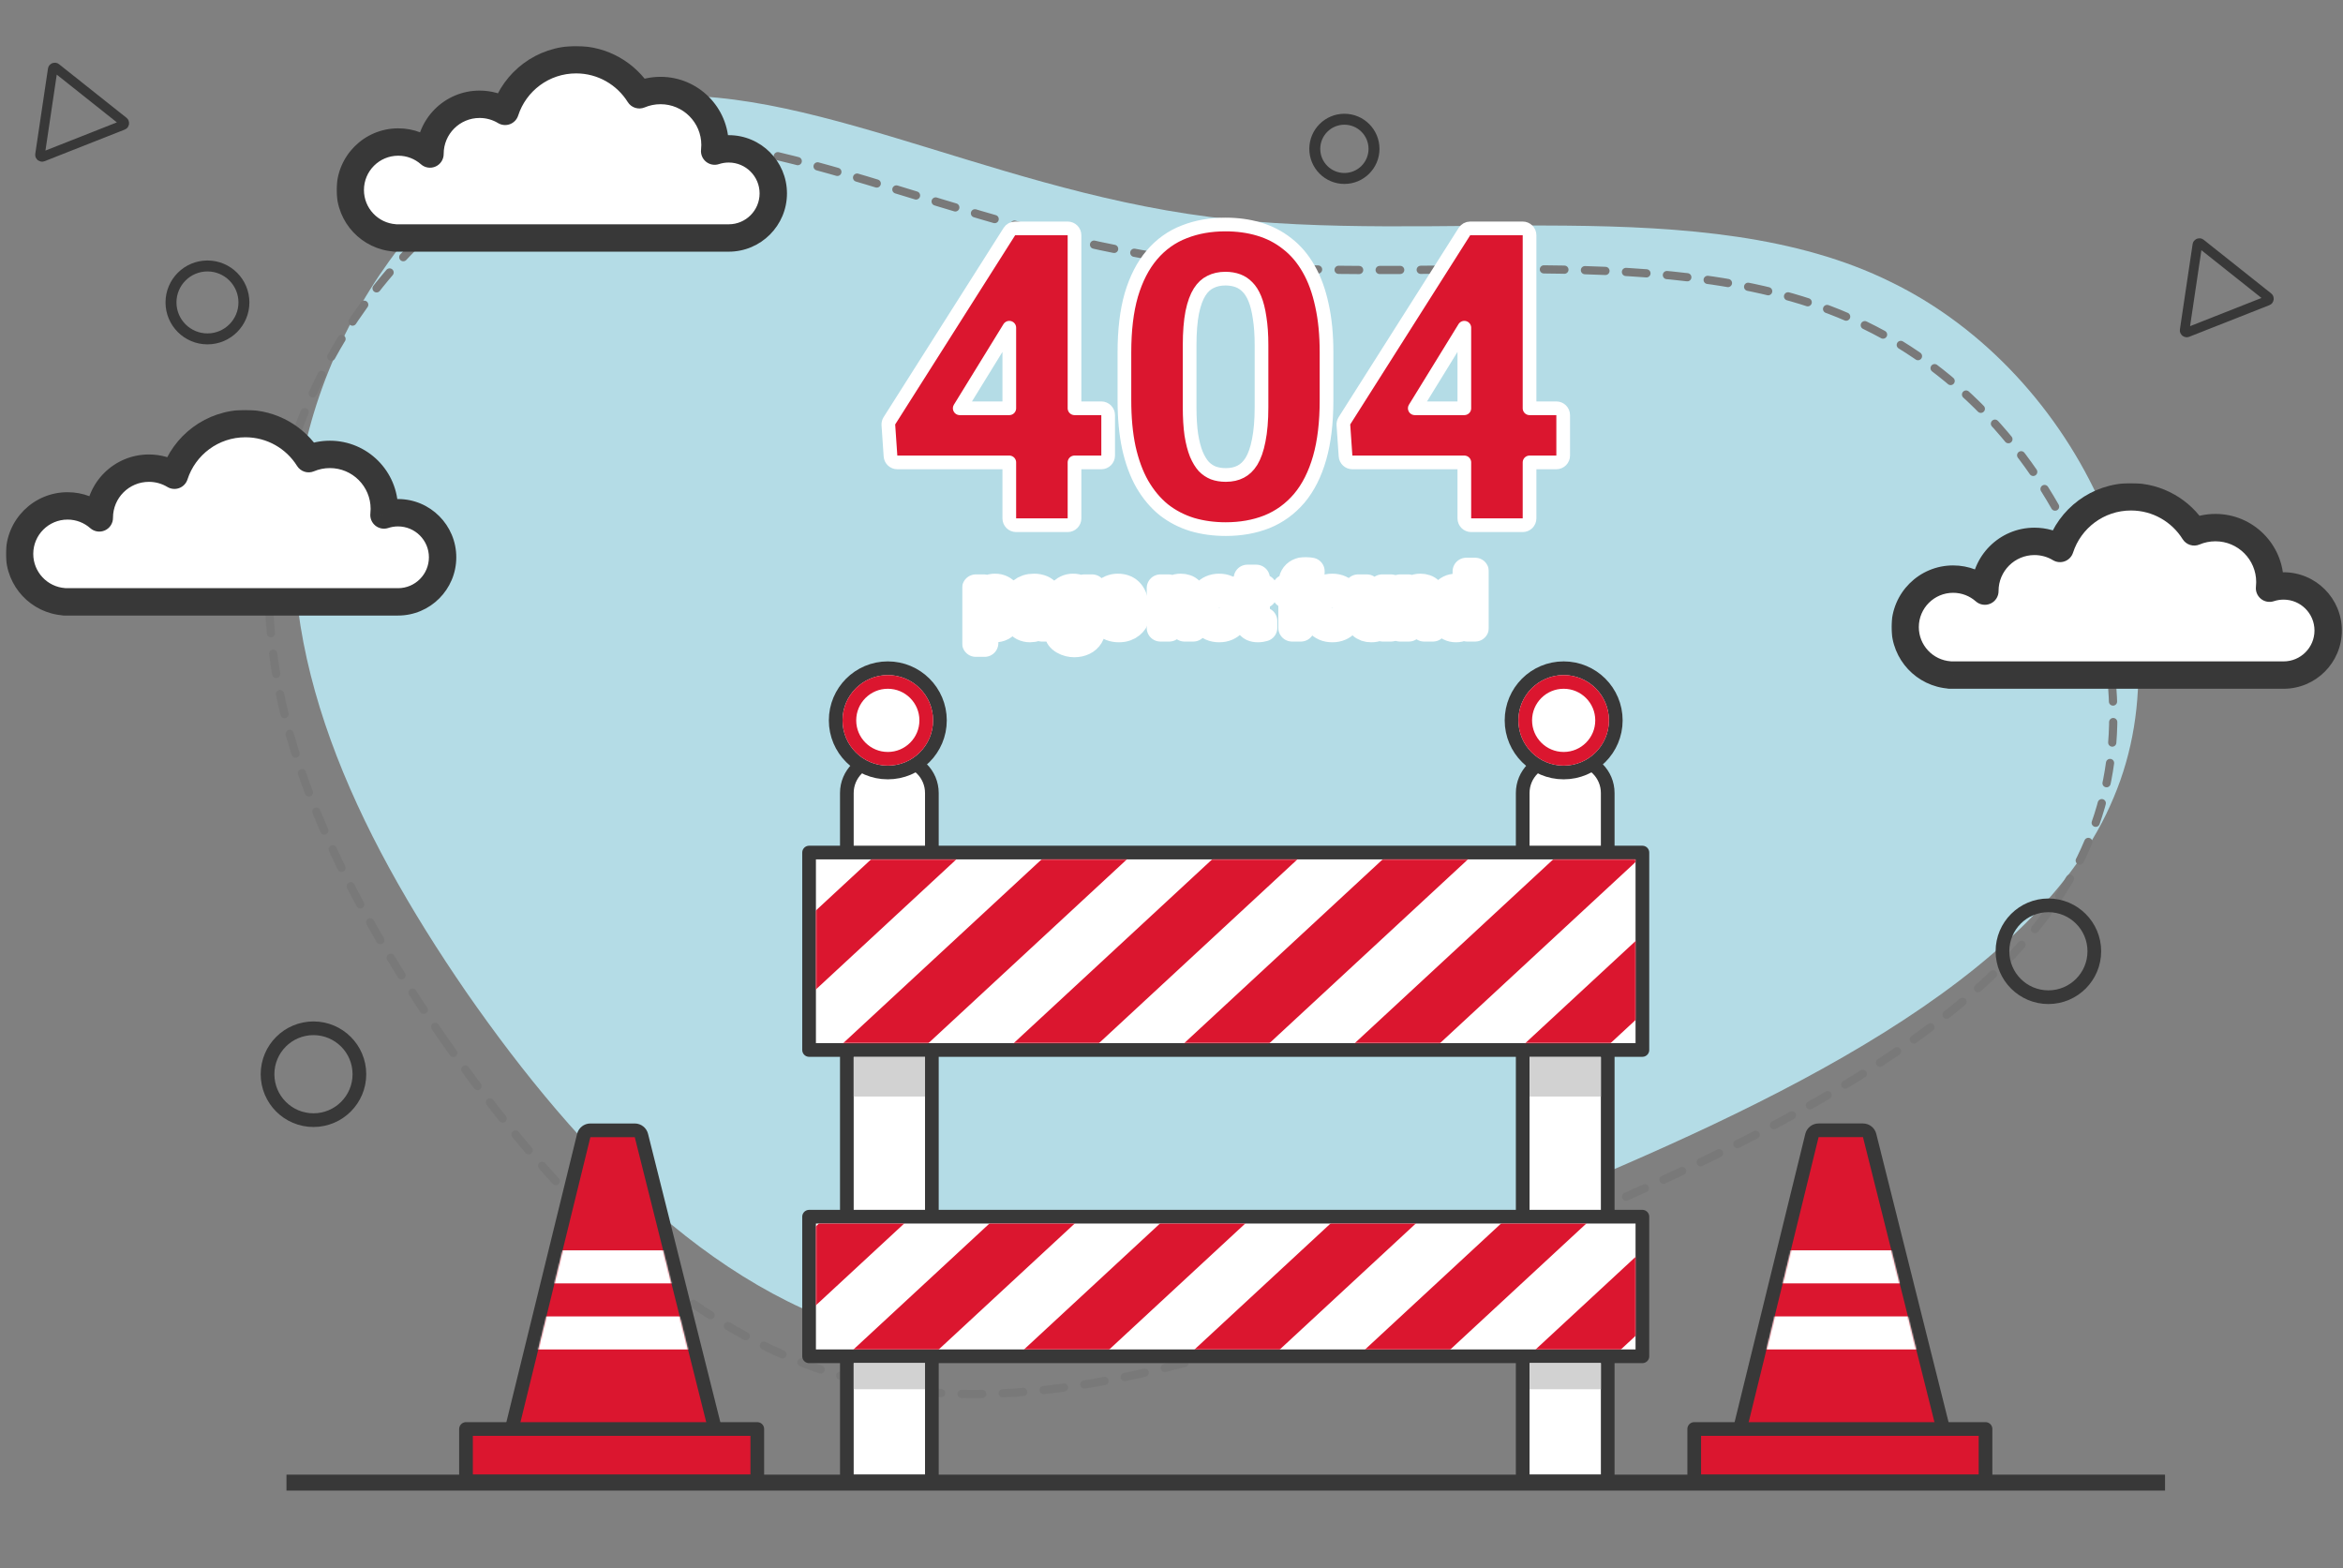 <svg width="1712" height="1146" viewBox="0 0 1712 1146" fill="none" xmlns="http://www.w3.org/2000/svg">
<rect x="0" y="0" width="1712" height="1146" fill="#808080" stroke="none"/>
<path d="M340.871 725.111C423.182 843.498 526.836 952.563 657.446 979.595C788.056 1006.63 944.452 952.291 1119.71 879.411C1294.73 807.368 1488.62 716.779 1544.36 582.881C1600.82 449.991 1519.36 272.955 1381.6 206.018C1245.01 138.415 1050.45 179.733 883.582 158.46C715.769 137.016 574.928 51.971 455.126 73.402C336.494 94.165 237.955 221.233 218.471 349.373C198.988 477.513 258.785 605.888 340.871 725.111Z" fill="#B4DCE6"/>
<path d="M322.571 757.041C404.882 875.427 508.536 984.492 639.146 1011.52C769.757 1038.56 926.152 984.221 1101.41 911.34C1276.44 839.297 1470.32 748.708 1526.06 614.811C1582.52 481.92 1501.06 304.884 1363.3 237.947C1226.71 170.344 1032.15 211.663 865.282 190.389C697.469 168.945 556.628 83.901 436.826 105.331C318.194 126.095 219.655 253.163 200.172 381.302C180.688 509.442 240.485 637.817 322.571 757.041Z" stroke="#797979" stroke-width="6" stroke-linecap="round" stroke-linejoin="round" stroke-dasharray="15 15"/>
<path d="M809.714 303.307C809.714 300.545 807.475 298.307 804.714 298.307H785.132V171.874C785.132 169.112 782.894 166.874 780.132 166.874H771.749H742.479H741.768C740.056 166.874 738.462 167.75 737.545 169.196L649.876 307.449C649.306 308.349 649.037 309.407 649.11 310.47L650.673 333.204C650.854 335.826 653.033 337.861 655.662 337.861H737.479V378.756C737.479 381.518 739.717 383.756 742.479 383.756H780.132C782.894 383.756 785.132 381.518 785.132 378.756V337.861H804.714C807.475 337.861 809.714 335.623 809.714 332.861V303.307ZM737.479 298.307H701.268L737.479 239.45V298.307ZM949.328 364.099L949.349 364.074C955.963 356.22 960.889 346.308 964.257 334.519C967.642 322.673 969.281 308.591 969.281 292.366V257.554C969.281 244.6 968.171 233.05 965.897 222.949C963.731 212.821 960.546 203.984 956.259 196.53C952.001 189.032 946.763 182.828 940.505 178.023C934.403 173.169 927.486 169.618 919.802 167.363C912.273 165.125 904.116 164.032 895.367 164.032C884.512 164.032 874.509 165.774 865.426 169.343C856.196 172.873 848.271 178.535 841.69 186.247C835.076 193.998 830.1 203.807 826.633 215.494L826.622 215.532C823.234 227.29 821.596 241.331 821.596 257.554V292.366C821.596 305.32 822.658 316.907 824.832 327.085L824.842 327.131C827.104 337.26 830.336 346.13 834.609 353.659L834.634 353.703C838.973 361.17 844.183 367.432 850.295 372.404C850.307 372.414 850.32 372.424 850.332 372.434C850.344 372.443 850.355 372.453 850.367 372.462C856.548 377.303 863.494 380.899 871.167 383.252C871.186 383.258 871.206 383.264 871.225 383.27C878.835 385.502 886.987 386.598 895.651 386.598C906.516 386.598 916.526 384.853 925.615 381.278L925.66 381.26C934.857 377.54 942.759 371.797 949.328 364.099ZM920.398 232.258C920.403 232.288 920.407 232.318 920.412 232.347C921.305 237.886 921.769 244.523 921.769 252.296V297.481C921.769 307.114 921.072 315.193 919.737 321.78L919.727 321.831C918.476 328.355 916.654 333.37 914.411 337.062C912.167 340.661 909.542 343.096 906.586 344.609L906.542 344.633C903.584 346.185 900.002 347.043 895.651 347.043C892.218 347.043 889.188 346.517 886.51 345.531C883.923 344.487 881.615 342.934 879.563 340.823C877.581 338.594 875.748 335.63 874.132 331.813C872.612 328.001 871.375 323.292 870.473 317.623C869.666 311.958 869.25 305.254 869.25 297.481V252.296C869.25 242.657 869.9 234.67 871.142 228.268C872.488 221.728 874.352 216.829 876.567 213.348C878.796 209.845 881.404 207.499 884.345 206.064C884.374 206.05 884.403 206.035 884.432 206.021C887.524 204.437 891.131 203.586 895.367 203.586C898.825 203.586 901.874 204.12 904.567 205.121C907.15 206.08 909.459 207.594 911.518 209.73C911.539 209.752 911.561 209.773 911.582 209.795C913.57 211.783 915.371 214.542 916.884 218.241C918.391 221.925 919.586 226.57 920.398 232.258ZM1142.2 303.307C1142.2 300.545 1139.97 298.307 1137.2 298.307H1117.62V171.874C1117.62 169.112 1115.38 166.874 1112.62 166.874H1104.24H1074.97H1074.26C1072.55 166.874 1070.95 167.75 1070.04 169.196L982.366 307.449C981.796 308.349 981.528 309.407 981.601 310.47L983.164 333.204C983.344 335.826 985.524 337.861 988.152 337.861H1069.97V378.756C1069.97 381.518 1072.21 383.756 1074.97 383.756H1112.62C1115.38 383.756 1117.62 381.518 1117.62 378.756V337.861H1137.2C1139.97 337.861 1142.2 335.623 1142.2 332.861V303.307ZM1033.76 298.307L1069.97 239.45V298.307H1033.76Z" fill="#DB162F" stroke="white" stroke-width="10" stroke-linejoin="round"/>
<mask id="path-4-outside-1_1709_505" maskUnits="userSpaceOnUse" x="702.998" y="406.942" width="385" height="74" fill="black">
<rect fill="white" x="702.998" y="406.942" width="385" height="74"/>
<path d="M719.47 435.284V469.928H712.998V429.698H718.96L719.47 435.284ZM738.403 443.959V444.523C738.403 446.635 738.153 448.596 737.651 450.404C737.168 452.194 736.443 453.761 735.476 455.104C734.527 456.429 733.354 457.458 731.958 458.192C730.562 458.926 728.95 459.293 727.124 459.293C725.316 459.293 723.731 458.962 722.371 458.3C721.028 457.619 719.891 456.661 718.96 455.426C718.029 454.191 717.277 452.74 716.704 451.075C716.149 449.392 715.755 447.548 715.522 445.543V443.368C715.755 441.237 716.149 439.304 716.704 437.567C717.277 435.83 718.029 434.336 718.96 433.082C719.891 431.829 721.028 430.862 722.371 430.182C723.713 429.502 725.28 429.161 727.07 429.161C728.896 429.161 730.517 429.519 731.931 430.236C733.346 430.934 734.536 431.936 735.503 433.243C736.47 434.532 737.195 436.09 737.678 437.916C738.162 439.725 738.403 441.739 738.403 443.959ZM731.931 444.523V443.959C731.931 442.616 731.806 441.372 731.555 440.226C731.305 439.062 730.911 438.042 730.374 437.164C729.836 436.287 729.147 435.607 728.306 435.123C727.482 434.622 726.488 434.371 725.325 434.371C724.179 434.371 723.194 434.568 722.371 434.962C721.547 435.338 720.858 435.866 720.303 436.547C719.748 437.227 719.318 438.024 719.014 438.937C718.709 439.832 718.494 440.808 718.369 441.864V447.074C718.584 448.363 718.951 449.545 719.47 450.619C719.989 451.693 720.723 452.552 721.672 453.197C722.639 453.824 723.875 454.137 725.378 454.137C726.542 454.137 727.536 453.886 728.359 453.385C729.183 452.884 729.854 452.194 730.374 451.317C730.911 450.422 731.305 449.392 731.555 448.229C731.806 447.065 731.931 445.83 731.931 444.523Z"/>
<path d="M760.291 452.928V439.071C760.291 438.033 760.103 437.137 759.727 436.385C759.351 435.634 758.778 435.052 758.008 434.64C757.256 434.228 756.307 434.022 755.161 434.022C754.105 434.022 753.192 434.201 752.422 434.559C751.652 434.917 751.052 435.401 750.623 436.01C750.193 436.618 749.978 437.308 749.978 438.077H743.533C743.533 436.932 743.81 435.822 744.365 434.747C744.92 433.673 745.726 432.715 746.782 431.874C747.839 431.032 749.101 430.37 750.569 429.886C752.037 429.403 753.684 429.161 755.51 429.161C757.694 429.161 759.628 429.528 761.311 430.262C763.012 430.997 764.346 432.107 765.312 433.593C766.297 435.061 766.79 436.905 766.79 439.125V452.042C766.79 453.367 766.879 454.558 767.058 455.614C767.255 456.652 767.533 457.557 767.891 458.326V458.756H761.257C760.953 458.058 760.711 457.172 760.532 456.097C760.371 455.005 760.291 453.949 760.291 452.928ZM761.23 441.085L761.284 445.087H756.638C755.439 445.087 754.382 445.203 753.469 445.436C752.556 445.651 751.795 445.973 751.187 446.403C750.578 446.832 750.121 447.351 749.817 447.96C749.513 448.569 749.36 449.258 749.36 450.028C749.36 450.798 749.539 451.505 749.897 452.15C750.256 452.776 750.775 453.269 751.455 453.627C752.153 453.985 752.995 454.164 753.979 454.164C755.304 454.164 756.459 453.895 757.444 453.358C758.446 452.803 759.234 452.132 759.807 451.344C760.38 450.538 760.684 449.777 760.72 449.061L762.815 451.935C762.6 452.669 762.233 453.457 761.714 454.298C761.195 455.14 760.514 455.945 759.673 456.715C758.849 457.467 757.856 458.085 756.692 458.568C755.546 459.052 754.221 459.293 752.717 459.293C750.819 459.293 749.128 458.917 747.642 458.165C746.156 457.395 744.992 456.366 744.15 455.077C743.309 453.77 742.888 452.293 742.888 450.646C742.888 449.106 743.175 447.745 743.748 446.564C744.338 445.364 745.198 444.362 746.326 443.556C747.472 442.75 748.868 442.142 750.515 441.73C752.162 441.3 754.042 441.085 756.155 441.085H761.23Z"/>
<path d="M792.168 429.698H798.049V457.95C798.049 460.564 797.494 462.784 796.384 464.611C795.274 466.437 793.726 467.824 791.738 468.773C789.751 469.74 787.45 470.223 784.836 470.223C783.726 470.223 782.491 470.062 781.13 469.74C779.788 469.418 778.481 468.899 777.209 468.182C775.956 467.484 774.909 466.562 774.067 465.416L777.102 461.603C778.14 462.838 779.286 463.742 780.54 464.315C781.793 464.888 783.109 465.175 784.487 465.175C785.973 465.175 787.236 464.897 788.274 464.342C789.33 463.805 790.145 463.008 790.718 461.952C791.291 460.896 791.577 459.607 791.577 458.085V436.278L792.168 429.698ZM772.429 444.55V443.986C772.429 441.783 772.698 439.778 773.235 437.97C773.772 436.144 774.542 434.577 775.544 433.27C776.547 431.945 777.764 430.934 779.197 430.236C780.629 429.519 782.249 429.161 784.058 429.161C785.938 429.161 787.54 429.502 788.865 430.182C790.208 430.862 791.326 431.838 792.222 433.109C793.117 434.362 793.815 435.866 794.316 437.621C794.836 439.358 795.221 441.291 795.471 443.422V445.221C795.238 447.298 794.845 449.196 794.29 450.914C793.735 452.633 793 454.119 792.087 455.372C791.174 456.626 790.046 457.592 788.704 458.273C787.379 458.953 785.812 459.293 784.004 459.293C782.231 459.293 780.629 458.926 779.197 458.192C777.782 457.458 776.565 456.429 775.544 455.104C774.542 453.779 773.772 452.221 773.235 450.431C772.698 448.623 772.429 446.662 772.429 444.55ZM778.901 443.986V444.55C778.901 445.874 779.027 447.11 779.277 448.256C779.546 449.401 779.949 450.413 780.486 451.29C781.041 452.15 781.739 452.83 782.581 453.331C783.44 453.815 784.451 454.056 785.615 454.056C787.137 454.056 788.381 453.734 789.348 453.09C790.333 452.445 791.085 451.577 791.604 450.485C792.141 449.375 792.517 448.139 792.732 446.779V441.918C792.625 440.861 792.401 439.877 792.061 438.964C791.738 438.051 791.3 437.254 790.745 436.573C790.19 435.875 789.491 435.338 788.65 434.962C787.808 434.568 786.815 434.371 785.669 434.371C784.505 434.371 783.494 434.622 782.634 435.123C781.775 435.625 781.068 436.314 780.513 437.191C779.976 438.068 779.573 439.089 779.304 440.253C779.036 441.416 778.901 442.661 778.901 443.986Z"/>
<path d="M817.573 459.293C815.425 459.293 813.482 458.944 811.746 458.246C810.027 457.53 808.559 456.536 807.341 455.265C806.142 453.994 805.22 452.499 804.575 450.78C803.931 449.061 803.608 447.208 803.608 445.221V444.147C803.608 441.873 803.94 439.814 804.602 437.97C805.264 436.126 806.187 434.55 807.368 433.243C808.55 431.919 809.946 430.907 811.558 430.209C813.169 429.51 814.915 429.161 816.794 429.161C818.871 429.161 820.688 429.51 822.246 430.209C823.804 430.907 825.093 431.892 826.113 433.163C827.152 434.416 827.922 435.911 828.423 437.648C828.942 439.384 829.202 441.3 829.202 443.395V446.161H806.75V441.515H822.81V441.005C822.774 439.841 822.542 438.749 822.112 437.728C821.7 436.708 821.064 435.884 820.205 435.258C819.346 434.631 818.2 434.318 816.768 434.318C815.693 434.318 814.736 434.55 813.894 435.016C813.07 435.463 812.381 436.117 811.826 436.976C811.271 437.836 810.841 438.874 810.537 440.092C810.251 441.291 810.107 442.643 810.107 444.147V445.221C810.107 446.492 810.278 447.674 810.618 448.766C810.976 449.84 811.495 450.78 812.175 451.586C812.856 452.391 813.679 453.027 814.646 453.492C815.613 453.94 816.714 454.164 817.949 454.164C819.507 454.164 820.894 453.851 822.112 453.224C823.329 452.597 824.386 451.711 825.281 450.565L828.691 453.868C828.065 454.781 827.25 455.659 826.248 456.5C825.245 457.324 824.019 457.995 822.568 458.514C821.136 459.034 819.471 459.293 817.573 459.293Z"/>
<path d="M854.365 435.902V458.756H847.893V429.698H853.989L854.365 435.902ZM853.21 443.153L851.116 443.126C851.134 441.067 851.42 439.178 851.975 437.46C852.548 435.741 853.336 434.264 854.338 433.029C855.359 431.793 856.576 430.844 857.991 430.182C859.405 429.502 860.981 429.161 862.717 429.161C864.114 429.161 865.376 429.358 866.504 429.752C867.65 430.128 868.625 430.746 869.431 431.605C870.255 432.465 870.881 433.584 871.311 434.962C871.741 436.323 871.956 437.997 871.956 439.984V458.756H865.457V439.957C865.457 438.561 865.251 437.46 864.839 436.654C864.445 435.83 863.863 435.249 863.093 434.908C862.341 434.55 861.401 434.371 860.273 434.371C859.163 434.371 858.17 434.604 857.292 435.07C856.415 435.535 855.672 436.171 855.063 436.976C854.473 437.782 854.016 438.713 853.694 439.769C853.372 440.826 853.21 441.954 853.21 443.153Z"/>
<path d="M877.327 444.55V443.932C877.327 441.837 877.631 439.895 878.24 438.104C878.848 436.296 879.726 434.729 880.872 433.405C882.035 432.062 883.45 431.023 885.115 430.289C886.798 429.537 888.695 429.161 890.808 429.161C892.939 429.161 894.836 429.537 896.501 430.289C898.184 431.023 899.608 432.062 900.771 433.405C901.935 434.729 902.821 436.296 903.43 438.104C904.039 439.895 904.343 441.837 904.343 443.932V444.55C904.343 446.644 904.039 448.587 903.43 450.377C902.821 452.168 901.935 453.734 900.771 455.077C899.608 456.402 898.193 457.44 896.528 458.192C894.863 458.926 892.974 459.293 890.862 459.293C888.731 459.293 886.825 458.926 885.142 458.192C883.477 457.44 882.062 456.402 880.898 455.077C879.735 453.734 878.848 452.168 878.24 450.377C877.631 448.587 877.327 446.644 877.327 444.55ZM883.799 443.932V444.55C883.799 445.857 883.933 447.092 884.202 448.256C884.47 449.419 884.891 450.44 885.464 451.317C886.037 452.194 886.771 452.884 887.666 453.385C888.561 453.886 889.626 454.137 890.862 454.137C892.061 454.137 893.1 453.886 893.977 453.385C894.872 452.884 895.606 452.194 896.179 451.317C896.752 450.44 897.173 449.419 897.441 448.256C897.728 447.092 897.871 445.857 897.871 444.55V443.932C897.871 442.643 897.728 441.425 897.441 440.28C897.173 439.116 896.743 438.086 896.152 437.191C895.579 436.296 894.845 435.598 893.95 435.096C893.073 434.577 892.026 434.318 890.808 434.318C889.591 434.318 888.534 434.577 887.639 435.096C886.762 435.598 886.037 436.296 885.464 437.191C884.891 438.086 884.47 439.116 884.202 440.28C883.933 441.425 883.799 442.643 883.799 443.932Z"/>
<path d="M923.088 429.698V434.425H906.707V429.698H923.088ZM911.433 422.582H917.905V450.726C917.905 451.622 918.031 452.311 918.281 452.794C918.55 453.26 918.917 453.573 919.382 453.734C919.848 453.895 920.394 453.976 921.021 453.976C921.468 453.976 921.898 453.949 922.31 453.895C922.721 453.842 923.053 453.788 923.303 453.734L923.33 458.676C922.793 458.837 922.166 458.98 921.45 459.105C920.752 459.231 919.946 459.293 919.033 459.293C917.547 459.293 916.231 459.034 915.085 458.514C913.94 457.977 913.044 457.109 912.4 455.909C911.755 454.71 911.433 453.116 911.433 451.129V422.582Z"/>
<path d="M950.535 458.756H944.062V426.906C944.062 424.739 944.465 422.922 945.271 421.454C946.095 419.968 947.267 418.849 948.789 418.097C950.311 417.327 952.11 416.942 954.187 416.942C954.832 416.942 955.467 416.987 956.094 417.076C956.72 417.148 957.329 417.264 957.92 417.426L957.759 422.421C957.401 422.331 957.007 422.268 956.577 422.233C956.165 422.197 955.718 422.179 955.234 422.179C954.25 422.179 953.399 422.367 952.683 422.743C951.985 423.101 951.448 423.629 951.072 424.327C950.714 425.026 950.535 425.885 950.535 426.906V458.756ZM956.523 429.698V434.425H939.604V429.698H956.523Z"/>
<path d="M959.988 444.55V443.932C959.988 441.837 960.292 439.895 960.901 438.104C961.51 436.296 962.387 434.729 963.533 433.405C964.696 432.062 966.111 431.023 967.776 430.289C969.459 429.537 971.357 429.161 973.469 429.161C975.6 429.161 977.498 429.537 979.163 430.289C980.846 431.023 982.269 432.062 983.433 433.405C984.596 434.729 985.483 436.296 986.091 438.104C986.7 439.895 987.004 441.837 987.004 443.932V444.55C987.004 446.644 986.7 448.587 986.091 450.377C985.483 452.168 984.596 453.734 983.433 455.077C982.269 456.402 980.854 457.44 979.189 458.192C977.524 458.926 975.636 459.293 973.523 459.293C971.392 459.293 969.486 458.926 967.803 458.192C966.138 457.44 964.723 456.402 963.56 455.077C962.396 453.734 961.51 452.168 960.901 450.377C960.292 448.587 959.988 446.644 959.988 444.55ZM966.46 443.932V444.55C966.46 445.857 966.594 447.092 966.863 448.256C967.131 449.419 967.552 450.44 968.125 451.317C968.698 452.194 969.432 452.884 970.327 453.385C971.222 453.886 972.288 454.137 973.523 454.137C974.722 454.137 975.761 453.886 976.638 453.385C977.533 452.884 978.267 452.194 978.84 451.317C979.413 450.44 979.834 449.419 980.103 448.256C980.389 447.092 980.532 445.857 980.532 444.55V443.932C980.532 442.643 980.389 441.425 980.103 440.28C979.834 439.116 979.404 438.086 978.813 437.191C978.241 436.296 977.507 435.598 976.611 435.096C975.734 434.577 974.687 434.318 973.469 434.318C972.252 434.318 971.195 434.577 970.3 435.096C969.423 435.598 968.698 436.296 968.125 437.191C967.552 438.086 967.131 439.116 966.863 440.28C966.594 441.425 966.46 442.643 966.46 443.932Z"/>
<path d="M1009.91 451.908V429.698H1016.41V458.756H1010.29L1009.91 451.908ZM1010.83 445.865L1013 445.812C1013 447.763 1012.79 449.563 1012.36 451.21C1011.93 452.839 1011.26 454.262 1010.37 455.48C1009.47 456.679 1008.33 457.619 1006.93 458.3C1005.53 458.962 1003.86 459.293 1001.91 459.293C1000.49 459.293 999.197 459.087 998.015 458.676C996.833 458.264 995.813 457.628 994.954 456.769C994.112 455.909 993.459 454.79 992.993 453.412C992.528 452.033 992.295 450.386 992.295 448.47V429.698H998.767V448.524C998.767 449.58 998.892 450.467 999.143 451.183C999.394 451.881 999.734 452.445 1000.16 452.875C1000.59 453.304 1001.09 453.609 1001.67 453.788C1002.24 453.967 1002.85 454.056 1003.49 454.056C1005.34 454.056 1006.79 453.698 1007.84 452.982C1008.92 452.248 1009.68 451.263 1010.13 450.028C1010.59 448.793 1010.83 447.405 1010.83 445.865Z"/>
<path d="M1029.46 435.902V458.756H1022.99V429.698H1029.09L1029.46 435.902ZM1028.31 443.153L1026.21 443.126C1026.23 441.067 1026.52 439.178 1027.07 437.46C1027.65 435.741 1028.43 434.264 1029.44 433.029C1030.46 431.793 1031.67 430.844 1033.09 430.182C1034.5 429.502 1036.08 429.161 1037.81 429.161C1039.21 429.161 1040.47 429.358 1041.6 429.752C1042.75 430.128 1043.72 430.746 1044.53 431.605C1045.35 432.465 1045.98 433.584 1046.41 434.962C1046.84 436.323 1047.05 437.997 1047.05 439.984V458.756H1040.55V439.957C1040.55 438.561 1040.35 437.46 1039.94 436.654C1039.54 435.83 1038.96 435.249 1038.19 434.908C1037.44 434.55 1036.5 434.371 1035.37 434.371C1034.26 434.371 1033.27 434.604 1032.39 435.07C1031.51 435.535 1030.77 436.171 1030.16 436.976C1029.57 437.782 1029.11 438.713 1028.79 439.769C1028.47 440.826 1028.31 441.954 1028.31 443.153Z"/>
<path d="M1071.38 452.74V417.506H1077.88V458.756H1072L1071.38 452.74ZM1052.48 444.55V443.986C1052.48 441.783 1052.74 439.778 1053.26 437.97C1053.78 436.144 1054.53 434.577 1055.51 433.27C1056.5 431.945 1057.7 430.934 1059.11 430.236C1060.53 429.519 1062.12 429.161 1063.89 429.161C1065.65 429.161 1067.19 429.502 1068.51 430.182C1069.84 430.862 1070.96 431.838 1071.89 433.109C1072.83 434.362 1073.57 435.866 1074.12 437.621C1074.68 439.358 1075.07 441.291 1075.31 443.422V445.221C1075.07 447.298 1074.68 449.196 1074.12 450.914C1073.57 452.633 1072.83 454.119 1071.89 455.372C1070.96 456.626 1069.83 457.592 1068.48 458.273C1067.16 458.953 1065.61 459.293 1063.84 459.293C1062.08 459.293 1060.5 458.926 1059.08 458.192C1057.69 457.458 1056.5 456.429 1055.51 455.104C1054.53 453.779 1053.78 452.221 1053.26 450.431C1052.74 448.623 1052.48 446.662 1052.48 444.55ZM1058.95 443.986V444.55C1058.95 445.874 1059.07 447.11 1059.3 448.256C1059.55 449.401 1059.93 450.413 1060.45 451.29C1060.97 452.15 1061.64 452.83 1062.47 453.331C1063.31 453.815 1064.31 454.056 1065.48 454.056C1066.94 454.056 1068.15 453.734 1069.1 453.09C1070.05 452.445 1070.79 451.577 1071.33 450.485C1071.89 449.375 1072.26 448.139 1072.46 446.779V441.918C1072.35 440.861 1072.13 439.877 1071.79 438.964C1071.46 438.051 1071.03 437.254 1070.47 436.573C1069.92 435.875 1069.23 435.338 1068.4 434.962C1067.6 434.568 1066.64 434.371 1065.53 434.371C1064.35 434.371 1063.35 434.622 1062.52 435.123C1061.7 435.625 1061.02 436.314 1060.48 437.191C1059.96 438.068 1059.58 439.089 1059.33 440.253C1059.08 441.416 1058.95 442.661 1058.95 443.986Z"/>
</mask>
<path d="M719.47 435.284V469.928H712.998V429.698H718.96L719.47 435.284ZM738.403 443.959V444.523C738.403 446.635 738.153 448.596 737.651 450.404C737.168 452.194 736.443 453.761 735.476 455.104C734.527 456.429 733.354 457.458 731.958 458.192C730.562 458.926 728.95 459.293 727.124 459.293C725.316 459.293 723.731 458.962 722.371 458.3C721.028 457.619 719.891 456.661 718.96 455.426C718.029 454.191 717.277 452.74 716.704 451.075C716.149 449.392 715.755 447.548 715.522 445.543V443.368C715.755 441.237 716.149 439.304 716.704 437.567C717.277 435.83 718.029 434.336 718.96 433.082C719.891 431.829 721.028 430.862 722.371 430.182C723.713 429.502 725.28 429.161 727.07 429.161C728.896 429.161 730.517 429.519 731.931 430.236C733.346 430.934 734.536 431.936 735.503 433.243C736.47 434.532 737.195 436.09 737.678 437.916C738.162 439.725 738.403 441.739 738.403 443.959ZM731.931 444.523V443.959C731.931 442.616 731.806 441.372 731.555 440.226C731.305 439.062 730.911 438.042 730.374 437.164C729.836 436.287 729.147 435.607 728.306 435.123C727.482 434.622 726.488 434.371 725.325 434.371C724.179 434.371 723.194 434.568 722.371 434.962C721.547 435.338 720.858 435.866 720.303 436.547C719.748 437.227 719.318 438.024 719.014 438.937C718.709 439.832 718.494 440.808 718.369 441.864V447.074C718.584 448.363 718.951 449.545 719.47 450.619C719.989 451.693 720.723 452.552 721.672 453.197C722.639 453.824 723.875 454.137 725.378 454.137C726.542 454.137 727.536 453.886 728.359 453.385C729.183 452.884 729.854 452.194 730.374 451.317C730.911 450.422 731.305 449.392 731.555 448.229C731.806 447.065 731.931 445.83 731.931 444.523Z" fill="#797979"/>
<path d="M760.291 452.928V439.071C760.291 438.033 760.103 437.137 759.727 436.385C759.351 435.634 758.778 435.052 758.008 434.64C757.256 434.228 756.307 434.022 755.161 434.022C754.105 434.022 753.192 434.201 752.422 434.559C751.652 434.917 751.052 435.401 750.623 436.01C750.193 436.618 749.978 437.308 749.978 438.077H743.533C743.533 436.932 743.81 435.822 744.365 434.747C744.92 433.673 745.726 432.715 746.782 431.874C747.839 431.032 749.101 430.37 750.569 429.886C752.037 429.403 753.684 429.161 755.51 429.161C757.694 429.161 759.628 429.528 761.311 430.262C763.012 430.997 764.346 432.107 765.312 433.593C766.297 435.061 766.79 436.905 766.79 439.125V452.042C766.79 453.367 766.879 454.558 767.058 455.614C767.255 456.652 767.533 457.557 767.891 458.326V458.756H761.257C760.953 458.058 760.711 457.172 760.532 456.097C760.371 455.005 760.291 453.949 760.291 452.928ZM761.23 441.085L761.284 445.087H756.638C755.439 445.087 754.382 445.203 753.469 445.436C752.556 445.651 751.795 445.973 751.187 446.403C750.578 446.832 750.121 447.351 749.817 447.96C749.513 448.569 749.36 449.258 749.36 450.028C749.36 450.798 749.539 451.505 749.897 452.15C750.256 452.776 750.775 453.269 751.455 453.627C752.153 453.985 752.995 454.164 753.979 454.164C755.304 454.164 756.459 453.895 757.444 453.358C758.446 452.803 759.234 452.132 759.807 451.344C760.38 450.538 760.684 449.777 760.72 449.061L762.815 451.935C762.6 452.669 762.233 453.457 761.714 454.298C761.195 455.14 760.514 455.945 759.673 456.715C758.849 457.467 757.856 458.085 756.692 458.568C755.546 459.052 754.221 459.293 752.717 459.293C750.819 459.293 749.128 458.917 747.642 458.165C746.156 457.395 744.992 456.366 744.15 455.077C743.309 453.77 742.888 452.293 742.888 450.646C742.888 449.106 743.175 447.745 743.748 446.564C744.338 445.364 745.198 444.362 746.326 443.556C747.472 442.75 748.868 442.142 750.515 441.73C752.162 441.3 754.042 441.085 756.155 441.085H761.23Z" fill="#797979"/>
<path d="M792.168 429.698H798.049V457.95C798.049 460.564 797.494 462.784 796.384 464.611C795.274 466.437 793.726 467.824 791.738 468.773C789.751 469.74 787.45 470.223 784.836 470.223C783.726 470.223 782.491 470.062 781.13 469.74C779.788 469.418 778.481 468.899 777.209 468.182C775.956 467.484 774.909 466.562 774.067 465.416L777.102 461.603C778.14 462.838 779.286 463.742 780.54 464.315C781.793 464.888 783.109 465.175 784.487 465.175C785.973 465.175 787.236 464.897 788.274 464.342C789.33 463.805 790.145 463.008 790.718 461.952C791.291 460.896 791.577 459.607 791.577 458.085V436.278L792.168 429.698ZM772.429 444.55V443.986C772.429 441.783 772.698 439.778 773.235 437.97C773.772 436.144 774.542 434.577 775.544 433.27C776.547 431.945 777.764 430.934 779.197 430.236C780.629 429.519 782.249 429.161 784.058 429.161C785.938 429.161 787.54 429.502 788.865 430.182C790.208 430.862 791.326 431.838 792.222 433.109C793.117 434.362 793.815 435.866 794.316 437.621C794.836 439.358 795.221 441.291 795.471 443.422V445.221C795.238 447.298 794.845 449.196 794.29 450.914C793.735 452.633 793 454.119 792.087 455.372C791.174 456.626 790.046 457.592 788.704 458.273C787.379 458.953 785.812 459.293 784.004 459.293C782.231 459.293 780.629 458.926 779.197 458.192C777.782 457.458 776.565 456.429 775.544 455.104C774.542 453.779 773.772 452.221 773.235 450.431C772.698 448.623 772.429 446.662 772.429 444.55ZM778.901 443.986V444.55C778.901 445.874 779.027 447.11 779.277 448.256C779.546 449.401 779.949 450.413 780.486 451.29C781.041 452.15 781.739 452.83 782.581 453.331C783.44 453.815 784.451 454.056 785.615 454.056C787.137 454.056 788.381 453.734 789.348 453.09C790.333 452.445 791.085 451.577 791.604 450.485C792.141 449.375 792.517 448.139 792.732 446.779V441.918C792.625 440.861 792.401 439.877 792.061 438.964C791.738 438.051 791.3 437.254 790.745 436.573C790.19 435.875 789.491 435.338 788.65 434.962C787.808 434.568 786.815 434.371 785.669 434.371C784.505 434.371 783.494 434.622 782.634 435.123C781.775 435.625 781.068 436.314 780.513 437.191C779.976 438.068 779.573 439.089 779.304 440.253C779.036 441.416 778.901 442.661 778.901 443.986Z" fill="#797979"/>
<path d="M817.573 459.293C815.425 459.293 813.482 458.944 811.746 458.246C810.027 457.53 808.559 456.536 807.341 455.265C806.142 453.994 805.22 452.499 804.575 450.78C803.931 449.061 803.608 447.208 803.608 445.221V444.147C803.608 441.873 803.94 439.814 804.602 437.97C805.264 436.126 806.187 434.55 807.368 433.243C808.55 431.919 809.946 430.907 811.558 430.209C813.169 429.51 814.915 429.161 816.794 429.161C818.871 429.161 820.688 429.51 822.246 430.209C823.804 430.907 825.093 431.892 826.113 433.163C827.152 434.416 827.922 435.911 828.423 437.648C828.942 439.384 829.202 441.3 829.202 443.395V446.161H806.75V441.515H822.81V441.005C822.774 439.841 822.542 438.749 822.112 437.728C821.7 436.708 821.064 435.884 820.205 435.258C819.346 434.631 818.2 434.318 816.768 434.318C815.693 434.318 814.736 434.55 813.894 435.016C813.07 435.463 812.381 436.117 811.826 436.976C811.271 437.836 810.841 438.874 810.537 440.092C810.251 441.291 810.107 442.643 810.107 444.147V445.221C810.107 446.492 810.278 447.674 810.618 448.766C810.976 449.84 811.495 450.78 812.175 451.586C812.856 452.391 813.679 453.027 814.646 453.492C815.613 453.94 816.714 454.164 817.949 454.164C819.507 454.164 820.894 453.851 822.112 453.224C823.329 452.597 824.386 451.711 825.281 450.565L828.691 453.868C828.065 454.781 827.25 455.659 826.248 456.5C825.245 457.324 824.019 457.995 822.568 458.514C821.136 459.034 819.471 459.293 817.573 459.293Z" fill="#797979"/>
<path d="M854.365 435.902V458.756H847.893V429.698H853.989L854.365 435.902ZM853.21 443.153L851.116 443.126C851.134 441.067 851.42 439.178 851.975 437.46C852.548 435.741 853.336 434.264 854.338 433.029C855.359 431.793 856.576 430.844 857.991 430.182C859.405 429.502 860.981 429.161 862.717 429.161C864.114 429.161 865.376 429.358 866.504 429.752C867.65 430.128 868.625 430.746 869.431 431.605C870.255 432.465 870.881 433.584 871.311 434.962C871.741 436.323 871.956 437.997 871.956 439.984V458.756H865.457V439.957C865.457 438.561 865.251 437.46 864.839 436.654C864.445 435.83 863.863 435.249 863.093 434.908C862.341 434.55 861.401 434.371 860.273 434.371C859.163 434.371 858.17 434.604 857.292 435.07C856.415 435.535 855.672 436.171 855.063 436.976C854.473 437.782 854.016 438.713 853.694 439.769C853.372 440.826 853.21 441.954 853.21 443.153Z" fill="#797979"/>
<path d="M877.327 444.55V443.932C877.327 441.837 877.631 439.895 878.24 438.104C878.848 436.296 879.726 434.729 880.872 433.405C882.035 432.062 883.45 431.023 885.115 430.289C886.798 429.537 888.695 429.161 890.808 429.161C892.939 429.161 894.836 429.537 896.501 430.289C898.184 431.023 899.608 432.062 900.771 433.405C901.935 434.729 902.821 436.296 903.43 438.104C904.039 439.895 904.343 441.837 904.343 443.932V444.55C904.343 446.644 904.039 448.587 903.43 450.377C902.821 452.168 901.935 453.734 900.771 455.077C899.608 456.402 898.193 457.44 896.528 458.192C894.863 458.926 892.974 459.293 890.862 459.293C888.731 459.293 886.825 458.926 885.142 458.192C883.477 457.44 882.062 456.402 880.898 455.077C879.735 453.734 878.848 452.168 878.24 450.377C877.631 448.587 877.327 446.644 877.327 444.55ZM883.799 443.932V444.55C883.799 445.857 883.933 447.092 884.202 448.256C884.47 449.419 884.891 450.44 885.464 451.317C886.037 452.194 886.771 452.884 887.666 453.385C888.561 453.886 889.626 454.137 890.862 454.137C892.061 454.137 893.1 453.886 893.977 453.385C894.872 452.884 895.606 452.194 896.179 451.317C896.752 450.44 897.173 449.419 897.441 448.256C897.728 447.092 897.871 445.857 897.871 444.55V443.932C897.871 442.643 897.728 441.425 897.441 440.28C897.173 439.116 896.743 438.086 896.152 437.191C895.579 436.296 894.845 435.598 893.95 435.096C893.073 434.577 892.026 434.318 890.808 434.318C889.591 434.318 888.534 434.577 887.639 435.096C886.762 435.598 886.037 436.296 885.464 437.191C884.891 438.086 884.47 439.116 884.202 440.28C883.933 441.425 883.799 442.643 883.799 443.932Z" fill="#797979"/>
<path d="M923.088 429.698V434.425H906.707V429.698H923.088ZM911.433 422.582H917.905V450.726C917.905 451.622 918.031 452.311 918.281 452.794C918.55 453.26 918.917 453.573 919.382 453.734C919.848 453.895 920.394 453.976 921.021 453.976C921.468 453.976 921.898 453.949 922.31 453.895C922.721 453.842 923.053 453.788 923.303 453.734L923.33 458.676C922.793 458.837 922.166 458.98 921.45 459.105C920.752 459.231 919.946 459.293 919.033 459.293C917.547 459.293 916.231 459.034 915.085 458.514C913.94 457.977 913.044 457.109 912.4 455.909C911.755 454.71 911.433 453.116 911.433 451.129V422.582Z" fill="#797979"/>
<path d="M950.535 458.756H944.062V426.906C944.062 424.739 944.465 422.922 945.271 421.454C946.095 419.968 947.267 418.849 948.789 418.097C950.311 417.327 952.11 416.942 954.187 416.942C954.832 416.942 955.467 416.987 956.094 417.076C956.72 417.148 957.329 417.264 957.92 417.426L957.759 422.421C957.401 422.331 957.007 422.268 956.577 422.233C956.165 422.197 955.718 422.179 955.234 422.179C954.25 422.179 953.399 422.367 952.683 422.743C951.985 423.101 951.448 423.629 951.072 424.327C950.714 425.026 950.535 425.885 950.535 426.906V458.756ZM956.523 429.698V434.425H939.604V429.698H956.523Z" fill="#797979"/>
<path d="M959.988 444.55V443.932C959.988 441.837 960.292 439.895 960.901 438.104C961.51 436.296 962.387 434.729 963.533 433.405C964.696 432.062 966.111 431.023 967.776 430.289C969.459 429.537 971.357 429.161 973.469 429.161C975.6 429.161 977.498 429.537 979.163 430.289C980.846 431.023 982.269 432.062 983.433 433.405C984.596 434.729 985.483 436.296 986.091 438.104C986.7 439.895 987.004 441.837 987.004 443.932V444.55C987.004 446.644 986.7 448.587 986.091 450.377C985.483 452.168 984.596 453.734 983.433 455.077C982.269 456.402 980.854 457.44 979.189 458.192C977.524 458.926 975.636 459.293 973.523 459.293C971.392 459.293 969.486 458.926 967.803 458.192C966.138 457.44 964.723 456.402 963.56 455.077C962.396 453.734 961.51 452.168 960.901 450.377C960.292 448.587 959.988 446.644 959.988 444.55ZM966.46 443.932V444.55C966.46 445.857 966.594 447.092 966.863 448.256C967.131 449.419 967.552 450.44 968.125 451.317C968.698 452.194 969.432 452.884 970.327 453.385C971.222 453.886 972.288 454.137 973.523 454.137C974.722 454.137 975.761 453.886 976.638 453.385C977.533 452.884 978.267 452.194 978.84 451.317C979.413 450.44 979.834 449.419 980.103 448.256C980.389 447.092 980.532 445.857 980.532 444.55V443.932C980.532 442.643 980.389 441.425 980.103 440.28C979.834 439.116 979.404 438.086 978.813 437.191C978.241 436.296 977.507 435.598 976.611 435.096C975.734 434.577 974.687 434.318 973.469 434.318C972.252 434.318 971.195 434.577 970.3 435.096C969.423 435.598 968.698 436.296 968.125 437.191C967.552 438.086 967.131 439.116 966.863 440.28C966.594 441.425 966.46 442.643 966.46 443.932Z" fill="#797979"/>
<path d="M1009.91 451.908V429.698H1016.41V458.756H1010.29L1009.91 451.908ZM1010.83 445.865L1013 445.812C1013 447.763 1012.79 449.563 1012.36 451.21C1011.93 452.839 1011.26 454.262 1010.37 455.48C1009.47 456.679 1008.33 457.619 1006.93 458.3C1005.53 458.962 1003.86 459.293 1001.91 459.293C1000.49 459.293 999.197 459.087 998.015 458.676C996.833 458.264 995.813 457.628 994.954 456.769C994.112 455.909 993.459 454.79 992.993 453.412C992.528 452.033 992.295 450.386 992.295 448.47V429.698H998.767V448.524C998.767 449.58 998.892 450.467 999.143 451.183C999.394 451.881 999.734 452.445 1000.16 452.875C1000.59 453.304 1001.09 453.609 1001.67 453.788C1002.24 453.967 1002.85 454.056 1003.49 454.056C1005.34 454.056 1006.79 453.698 1007.84 452.982C1008.92 452.248 1009.68 451.263 1010.13 450.028C1010.59 448.793 1010.83 447.405 1010.83 445.865Z" fill="#797979"/>
<path d="M1029.46 435.902V458.756H1022.99V429.698H1029.09L1029.46 435.902ZM1028.31 443.153L1026.21 443.126C1026.23 441.067 1026.52 439.178 1027.07 437.46C1027.65 435.741 1028.43 434.264 1029.44 433.029C1030.46 431.793 1031.67 430.844 1033.09 430.182C1034.5 429.502 1036.08 429.161 1037.81 429.161C1039.21 429.161 1040.47 429.358 1041.6 429.752C1042.75 430.128 1043.72 430.746 1044.53 431.605C1045.35 432.465 1045.98 433.584 1046.41 434.962C1046.84 436.323 1047.05 437.997 1047.05 439.984V458.756H1040.55V439.957C1040.55 438.561 1040.35 437.46 1039.94 436.654C1039.54 435.83 1038.96 435.249 1038.19 434.908C1037.44 434.55 1036.5 434.371 1035.37 434.371C1034.26 434.371 1033.27 434.604 1032.39 435.07C1031.51 435.535 1030.77 436.171 1030.16 436.976C1029.57 437.782 1029.11 438.713 1028.79 439.769C1028.47 440.826 1028.31 441.954 1028.31 443.153Z" fill="#797979"/>
<path d="M1071.38 452.74V417.506H1077.88V458.756H1072L1071.38 452.74ZM1052.48 444.55V443.986C1052.48 441.783 1052.74 439.778 1053.26 437.97C1053.78 436.144 1054.53 434.577 1055.51 433.27C1056.5 431.945 1057.7 430.934 1059.11 430.236C1060.53 429.519 1062.12 429.161 1063.89 429.161C1065.65 429.161 1067.19 429.502 1068.51 430.182C1069.84 430.862 1070.96 431.838 1071.89 433.109C1072.83 434.362 1073.57 435.866 1074.12 437.621C1074.68 439.358 1075.07 441.291 1075.31 443.422V445.221C1075.07 447.298 1074.68 449.196 1074.12 450.914C1073.57 452.633 1072.83 454.119 1071.89 455.372C1070.96 456.626 1069.83 457.592 1068.48 458.273C1067.16 458.953 1065.61 459.293 1063.84 459.293C1062.08 459.293 1060.5 458.926 1059.08 458.192C1057.69 457.458 1056.5 456.429 1055.51 455.104C1054.53 453.779 1053.78 452.221 1053.26 450.431C1052.74 448.623 1052.48 446.662 1052.48 444.55ZM1058.95 443.986V444.55C1058.95 445.874 1059.07 447.11 1059.3 448.256C1059.55 449.401 1059.93 450.413 1060.45 451.29C1060.97 452.15 1061.64 452.83 1062.47 453.331C1063.31 453.815 1064.31 454.056 1065.48 454.056C1066.94 454.056 1068.15 453.734 1069.1 453.09C1070.05 452.445 1070.79 451.577 1071.33 450.485C1071.89 449.375 1072.26 448.139 1072.46 446.779V441.918C1072.35 440.861 1072.13 439.877 1071.79 438.964C1071.46 438.051 1071.03 437.254 1070.47 436.573C1069.92 435.875 1069.23 435.338 1068.4 434.962C1067.6 434.568 1066.64 434.371 1065.53 434.371C1064.35 434.371 1063.35 434.622 1062.52 435.123C1061.7 435.625 1061.02 436.314 1060.48 437.191C1059.96 438.068 1059.58 439.089 1059.33 440.253C1059.08 441.416 1058.95 442.661 1058.95 443.986Z" fill="#797979"/>
<path d="M719.47 435.284V469.928H712.998V429.698H718.96L719.47 435.284ZM738.403 443.959V444.523C738.403 446.635 738.153 448.596 737.651 450.404C737.168 452.194 736.443 453.761 735.476 455.104C734.527 456.429 733.354 457.458 731.958 458.192C730.562 458.926 728.95 459.293 727.124 459.293C725.316 459.293 723.731 458.962 722.371 458.3C721.028 457.619 719.891 456.661 718.96 455.426C718.029 454.191 717.277 452.74 716.704 451.075C716.149 449.392 715.755 447.548 715.522 445.543V443.368C715.755 441.237 716.149 439.304 716.704 437.567C717.277 435.83 718.029 434.336 718.96 433.082C719.891 431.829 721.028 430.862 722.371 430.182C723.713 429.502 725.28 429.161 727.07 429.161C728.896 429.161 730.517 429.519 731.931 430.236C733.346 430.934 734.536 431.936 735.503 433.243C736.47 434.532 737.195 436.09 737.678 437.916C738.162 439.725 738.403 441.739 738.403 443.959ZM731.931 444.523V443.959C731.931 442.616 731.806 441.372 731.555 440.226C731.305 439.062 730.911 438.042 730.374 437.164C729.836 436.287 729.147 435.607 728.306 435.123C727.482 434.622 726.488 434.371 725.325 434.371C724.179 434.371 723.194 434.568 722.371 434.962C721.547 435.338 720.858 435.866 720.303 436.547C719.748 437.227 719.318 438.024 719.014 438.937C718.709 439.832 718.494 440.808 718.369 441.864V447.074C718.584 448.363 718.951 449.545 719.47 450.619C719.989 451.693 720.723 452.552 721.672 453.197C722.639 453.824 723.875 454.137 725.378 454.137C726.542 454.137 727.536 453.886 728.359 453.385C729.183 452.884 729.854 452.194 730.374 451.317C730.911 450.422 731.305 449.392 731.555 448.229C731.806 447.065 731.931 445.83 731.931 444.523Z" stroke="white" stroke-width="20" stroke-linejoin="round" mask="url(#path-4-outside-1_1709_505)"/>
<path d="M760.291 452.928V439.071C760.291 438.033 760.103 437.137 759.727 436.385C759.351 435.634 758.778 435.052 758.008 434.64C757.256 434.228 756.307 434.022 755.161 434.022C754.105 434.022 753.192 434.201 752.422 434.559C751.652 434.917 751.052 435.401 750.623 436.01C750.193 436.618 749.978 437.308 749.978 438.077H743.533C743.533 436.932 743.81 435.822 744.365 434.747C744.92 433.673 745.726 432.715 746.782 431.874C747.839 431.032 749.101 430.37 750.569 429.886C752.037 429.403 753.684 429.161 755.51 429.161C757.694 429.161 759.628 429.528 761.311 430.262C763.012 430.997 764.346 432.107 765.312 433.593C766.297 435.061 766.79 436.905 766.79 439.125V452.042C766.79 453.367 766.879 454.558 767.058 455.614C767.255 456.652 767.533 457.557 767.891 458.326V458.756H761.257C760.953 458.058 760.711 457.172 760.532 456.097C760.371 455.005 760.291 453.949 760.291 452.928ZM761.23 441.085L761.284 445.087H756.638C755.439 445.087 754.382 445.203 753.469 445.436C752.556 445.651 751.795 445.973 751.187 446.403C750.578 446.832 750.121 447.351 749.817 447.96C749.513 448.569 749.36 449.258 749.36 450.028C749.36 450.798 749.539 451.505 749.897 452.15C750.256 452.776 750.775 453.269 751.455 453.627C752.153 453.985 752.995 454.164 753.979 454.164C755.304 454.164 756.459 453.895 757.444 453.358C758.446 452.803 759.234 452.132 759.807 451.344C760.38 450.538 760.684 449.777 760.72 449.061L762.815 451.935C762.6 452.669 762.233 453.457 761.714 454.298C761.195 455.14 760.514 455.945 759.673 456.715C758.849 457.467 757.856 458.085 756.692 458.568C755.546 459.052 754.221 459.293 752.717 459.293C750.819 459.293 749.128 458.917 747.642 458.165C746.156 457.395 744.992 456.366 744.15 455.077C743.309 453.77 742.888 452.293 742.888 450.646C742.888 449.106 743.175 447.745 743.748 446.564C744.338 445.364 745.198 444.362 746.326 443.556C747.472 442.75 748.868 442.142 750.515 441.73C752.162 441.3 754.042 441.085 756.155 441.085H761.23Z" stroke="white" stroke-width="20" stroke-linejoin="round" mask="url(#path-4-outside-1_1709_505)"/>
<path d="M792.168 429.698H798.049V457.95C798.049 460.564 797.494 462.784 796.384 464.611C795.274 466.437 793.726 467.824 791.738 468.773C789.751 469.74 787.45 470.223 784.836 470.223C783.726 470.223 782.491 470.062 781.13 469.74C779.788 469.418 778.481 468.899 777.209 468.182C775.956 467.484 774.909 466.562 774.067 465.416L777.102 461.603C778.14 462.838 779.286 463.742 780.54 464.315C781.793 464.888 783.109 465.175 784.487 465.175C785.973 465.175 787.236 464.897 788.274 464.342C789.33 463.805 790.145 463.008 790.718 461.952C791.291 460.896 791.577 459.607 791.577 458.085V436.278L792.168 429.698ZM772.429 444.55V443.986C772.429 441.783 772.698 439.778 773.235 437.97C773.772 436.144 774.542 434.577 775.544 433.27C776.547 431.945 777.764 430.934 779.197 430.236C780.629 429.519 782.249 429.161 784.058 429.161C785.938 429.161 787.54 429.502 788.865 430.182C790.208 430.862 791.326 431.838 792.222 433.109C793.117 434.362 793.815 435.866 794.316 437.621C794.836 439.358 795.221 441.291 795.471 443.422V445.221C795.238 447.298 794.845 449.196 794.29 450.914C793.735 452.633 793 454.119 792.087 455.372C791.174 456.626 790.046 457.592 788.704 458.273C787.379 458.953 785.812 459.293 784.004 459.293C782.231 459.293 780.629 458.926 779.197 458.192C777.782 457.458 776.565 456.429 775.544 455.104C774.542 453.779 773.772 452.221 773.235 450.431C772.698 448.623 772.429 446.662 772.429 444.55ZM778.901 443.986V444.55C778.901 445.874 779.027 447.11 779.277 448.256C779.546 449.401 779.949 450.413 780.486 451.29C781.041 452.15 781.739 452.83 782.581 453.331C783.44 453.815 784.451 454.056 785.615 454.056C787.137 454.056 788.381 453.734 789.348 453.09C790.333 452.445 791.085 451.577 791.604 450.485C792.141 449.375 792.517 448.139 792.732 446.779V441.918C792.625 440.861 792.401 439.877 792.061 438.964C791.738 438.051 791.3 437.254 790.745 436.573C790.19 435.875 789.491 435.338 788.65 434.962C787.808 434.568 786.815 434.371 785.669 434.371C784.505 434.371 783.494 434.622 782.634 435.123C781.775 435.625 781.068 436.314 780.513 437.191C779.976 438.068 779.573 439.089 779.304 440.253C779.036 441.416 778.901 442.661 778.901 443.986Z" stroke="white" stroke-width="20" stroke-linejoin="round" mask="url(#path-4-outside-1_1709_505)"/>
<path d="M817.573 459.293C815.425 459.293 813.482 458.944 811.746 458.246C810.027 457.53 808.559 456.536 807.341 455.265C806.142 453.994 805.22 452.499 804.575 450.78C803.931 449.061 803.608 447.208 803.608 445.221V444.147C803.608 441.873 803.94 439.814 804.602 437.97C805.264 436.126 806.187 434.55 807.368 433.243C808.55 431.919 809.946 430.907 811.558 430.209C813.169 429.51 814.915 429.161 816.794 429.161C818.871 429.161 820.688 429.51 822.246 430.209C823.804 430.907 825.093 431.892 826.113 433.163C827.152 434.416 827.922 435.911 828.423 437.648C828.942 439.384 829.202 441.3 829.202 443.395V446.161H806.75V441.515H822.81V441.005C822.774 439.841 822.542 438.749 822.112 437.728C821.7 436.708 821.064 435.884 820.205 435.258C819.346 434.631 818.2 434.318 816.768 434.318C815.693 434.318 814.736 434.55 813.894 435.016C813.07 435.463 812.381 436.117 811.826 436.976C811.271 437.836 810.841 438.874 810.537 440.092C810.251 441.291 810.107 442.643 810.107 444.147V445.221C810.107 446.492 810.278 447.674 810.618 448.766C810.976 449.84 811.495 450.78 812.175 451.586C812.856 452.391 813.679 453.027 814.646 453.492C815.613 453.94 816.714 454.164 817.949 454.164C819.507 454.164 820.894 453.851 822.112 453.224C823.329 452.597 824.386 451.711 825.281 450.565L828.691 453.868C828.065 454.781 827.25 455.659 826.248 456.5C825.245 457.324 824.019 457.995 822.568 458.514C821.136 459.034 819.471 459.293 817.573 459.293Z" stroke="white" stroke-width="20" stroke-linejoin="round" mask="url(#path-4-outside-1_1709_505)"/>
<path d="M854.365 435.902V458.756H847.893V429.698H853.989L854.365 435.902ZM853.21 443.153L851.116 443.126C851.134 441.067 851.42 439.178 851.975 437.46C852.548 435.741 853.336 434.264 854.338 433.029C855.359 431.793 856.576 430.844 857.991 430.182C859.405 429.502 860.981 429.161 862.717 429.161C864.114 429.161 865.376 429.358 866.504 429.752C867.65 430.128 868.625 430.746 869.431 431.605C870.255 432.465 870.881 433.584 871.311 434.962C871.741 436.323 871.956 437.997 871.956 439.984V458.756H865.457V439.957C865.457 438.561 865.251 437.46 864.839 436.654C864.445 435.83 863.863 435.249 863.093 434.908C862.341 434.55 861.401 434.371 860.273 434.371C859.163 434.371 858.17 434.604 857.292 435.07C856.415 435.535 855.672 436.171 855.063 436.976C854.473 437.782 854.016 438.713 853.694 439.769C853.372 440.826 853.21 441.954 853.21 443.153Z" stroke="white" stroke-width="20" stroke-linejoin="round" mask="url(#path-4-outside-1_1709_505)"/>
<path d="M877.327 444.55V443.932C877.327 441.837 877.631 439.895 878.24 438.104C878.848 436.296 879.726 434.729 880.872 433.405C882.035 432.062 883.45 431.023 885.115 430.289C886.798 429.537 888.695 429.161 890.808 429.161C892.939 429.161 894.836 429.537 896.501 430.289C898.184 431.023 899.608 432.062 900.771 433.405C901.935 434.729 902.821 436.296 903.43 438.104C904.039 439.895 904.343 441.837 904.343 443.932V444.55C904.343 446.644 904.039 448.587 903.43 450.377C902.821 452.168 901.935 453.734 900.771 455.077C899.608 456.402 898.193 457.44 896.528 458.192C894.863 458.926 892.974 459.293 890.862 459.293C888.731 459.293 886.825 458.926 885.142 458.192C883.477 457.44 882.062 456.402 880.898 455.077C879.735 453.734 878.848 452.168 878.24 450.377C877.631 448.587 877.327 446.644 877.327 444.55ZM883.799 443.932V444.55C883.799 445.857 883.933 447.092 884.202 448.256C884.47 449.419 884.891 450.44 885.464 451.317C886.037 452.194 886.771 452.884 887.666 453.385C888.561 453.886 889.626 454.137 890.862 454.137C892.061 454.137 893.1 453.886 893.977 453.385C894.872 452.884 895.606 452.194 896.179 451.317C896.752 450.44 897.173 449.419 897.441 448.256C897.728 447.092 897.871 445.857 897.871 444.55V443.932C897.871 442.643 897.728 441.425 897.441 440.28C897.173 439.116 896.743 438.086 896.152 437.191C895.579 436.296 894.845 435.598 893.95 435.096C893.073 434.577 892.026 434.318 890.808 434.318C889.591 434.318 888.534 434.577 887.639 435.096C886.762 435.598 886.037 436.296 885.464 437.191C884.891 438.086 884.47 439.116 884.202 440.28C883.933 441.425 883.799 442.643 883.799 443.932Z" stroke="white" stroke-width="20" stroke-linejoin="round" mask="url(#path-4-outside-1_1709_505)"/>
<path d="M923.088 429.698V434.425H906.707V429.698H923.088ZM911.433 422.582H917.905V450.726C917.905 451.622 918.031 452.311 918.281 452.794C918.55 453.26 918.917 453.573 919.382 453.734C919.848 453.895 920.394 453.976 921.021 453.976C921.468 453.976 921.898 453.949 922.31 453.895C922.721 453.842 923.053 453.788 923.303 453.734L923.33 458.676C922.793 458.837 922.166 458.98 921.45 459.105C920.752 459.231 919.946 459.293 919.033 459.293C917.547 459.293 916.231 459.034 915.085 458.514C913.94 457.977 913.044 457.109 912.4 455.909C911.755 454.71 911.433 453.116 911.433 451.129V422.582Z" stroke="white" stroke-width="20" stroke-linejoin="round" mask="url(#path-4-outside-1_1709_505)"/>
<path d="M950.535 458.756H944.062V426.906C944.062 424.739 944.465 422.922 945.271 421.454C946.095 419.968 947.267 418.849 948.789 418.097C950.311 417.327 952.11 416.942 954.187 416.942C954.832 416.942 955.467 416.987 956.094 417.076C956.72 417.148 957.329 417.264 957.92 417.426L957.759 422.421C957.401 422.331 957.007 422.268 956.577 422.233C956.165 422.197 955.718 422.179 955.234 422.179C954.25 422.179 953.399 422.367 952.683 422.743C951.985 423.101 951.448 423.629 951.072 424.327C950.714 425.026 950.535 425.885 950.535 426.906V458.756ZM956.523 429.698V434.425H939.604V429.698H956.523Z" stroke="white" stroke-width="20" stroke-linejoin="round" mask="url(#path-4-outside-1_1709_505)"/>
<path d="M959.988 444.55V443.932C959.988 441.837 960.292 439.895 960.901 438.104C961.51 436.296 962.387 434.729 963.533 433.405C964.696 432.062 966.111 431.023 967.776 430.289C969.459 429.537 971.357 429.161 973.469 429.161C975.6 429.161 977.498 429.537 979.163 430.289C980.846 431.023 982.269 432.062 983.433 433.405C984.596 434.729 985.483 436.296 986.091 438.104C986.7 439.895 987.004 441.837 987.004 443.932V444.55C987.004 446.644 986.7 448.587 986.091 450.377C985.483 452.168 984.596 453.734 983.433 455.077C982.269 456.402 980.854 457.44 979.189 458.192C977.524 458.926 975.636 459.293 973.523 459.293C971.392 459.293 969.486 458.926 967.803 458.192C966.138 457.44 964.723 456.402 963.56 455.077C962.396 453.734 961.51 452.168 960.901 450.377C960.292 448.587 959.988 446.644 959.988 444.55ZM966.46 443.932V444.55C966.46 445.857 966.594 447.092 966.863 448.256C967.131 449.419 967.552 450.44 968.125 451.317C968.698 452.194 969.432 452.884 970.327 453.385C971.222 453.886 972.288 454.137 973.523 454.137C974.722 454.137 975.761 453.886 976.638 453.385C977.533 452.884 978.267 452.194 978.84 451.317C979.413 450.44 979.834 449.419 980.103 448.256C980.389 447.092 980.532 445.857 980.532 444.55V443.932C980.532 442.643 980.389 441.425 980.103 440.28C979.834 439.116 979.404 438.086 978.813 437.191C978.241 436.296 977.507 435.598 976.611 435.096C975.734 434.577 974.687 434.318 973.469 434.318C972.252 434.318 971.195 434.577 970.3 435.096C969.423 435.598 968.698 436.296 968.125 437.191C967.552 438.086 967.131 439.116 966.863 440.28C966.594 441.425 966.46 442.643 966.46 443.932Z" stroke="white" stroke-width="20" stroke-linejoin="round" mask="url(#path-4-outside-1_1709_505)"/>
<path d="M1009.91 451.908V429.698H1016.41V458.756H1010.29L1009.91 451.908ZM1010.83 445.865L1013 445.812C1013 447.763 1012.79 449.563 1012.36 451.21C1011.93 452.839 1011.26 454.262 1010.37 455.48C1009.47 456.679 1008.33 457.619 1006.93 458.3C1005.53 458.962 1003.86 459.293 1001.91 459.293C1000.49 459.293 999.197 459.087 998.015 458.676C996.833 458.264 995.813 457.628 994.954 456.769C994.112 455.909 993.459 454.79 992.993 453.412C992.528 452.033 992.295 450.386 992.295 448.47V429.698H998.767V448.524C998.767 449.58 998.892 450.467 999.143 451.183C999.394 451.881 999.734 452.445 1000.16 452.875C1000.59 453.304 1001.09 453.609 1001.67 453.788C1002.24 453.967 1002.85 454.056 1003.49 454.056C1005.34 454.056 1006.79 453.698 1007.84 452.982C1008.92 452.248 1009.68 451.263 1010.13 450.028C1010.59 448.793 1010.83 447.405 1010.83 445.865Z" stroke="white" stroke-width="20" stroke-linejoin="round" mask="url(#path-4-outside-1_1709_505)"/>
<path d="M1029.46 435.902V458.756H1022.99V429.698H1029.09L1029.46 435.902ZM1028.31 443.153L1026.21 443.126C1026.23 441.067 1026.52 439.178 1027.07 437.46C1027.65 435.741 1028.43 434.264 1029.44 433.029C1030.46 431.793 1031.67 430.844 1033.09 430.182C1034.5 429.502 1036.08 429.161 1037.81 429.161C1039.21 429.161 1040.47 429.358 1041.6 429.752C1042.75 430.128 1043.72 430.746 1044.53 431.605C1045.35 432.465 1045.98 433.584 1046.41 434.962C1046.84 436.323 1047.05 437.997 1047.05 439.984V458.756H1040.55V439.957C1040.55 438.561 1040.35 437.46 1039.94 436.654C1039.54 435.83 1038.96 435.249 1038.19 434.908C1037.44 434.55 1036.5 434.371 1035.37 434.371C1034.26 434.371 1033.27 434.604 1032.39 435.07C1031.51 435.535 1030.77 436.171 1030.16 436.976C1029.57 437.782 1029.11 438.713 1028.79 439.769C1028.47 440.826 1028.31 441.954 1028.31 443.153Z" stroke="white" stroke-width="20" stroke-linejoin="round" mask="url(#path-4-outside-1_1709_505)"/>
<path d="M1071.38 452.74V417.506H1077.88V458.756H1072L1071.38 452.74ZM1052.48 444.55V443.986C1052.48 441.783 1052.74 439.778 1053.26 437.97C1053.78 436.144 1054.53 434.577 1055.51 433.27C1056.5 431.945 1057.7 430.934 1059.11 430.236C1060.53 429.519 1062.12 429.161 1063.89 429.161C1065.65 429.161 1067.19 429.502 1068.51 430.182C1069.84 430.862 1070.96 431.838 1071.89 433.109C1072.83 434.362 1073.57 435.866 1074.12 437.621C1074.68 439.358 1075.07 441.291 1075.31 443.422V445.221C1075.07 447.298 1074.68 449.196 1074.12 450.914C1073.57 452.633 1072.83 454.119 1071.89 455.372C1070.96 456.626 1069.83 457.592 1068.48 458.273C1067.16 458.953 1065.61 459.293 1063.84 459.293C1062.08 459.293 1060.5 458.926 1059.08 458.192C1057.69 457.458 1056.5 456.429 1055.51 455.104C1054.53 453.779 1053.78 452.221 1053.26 450.431C1052.74 448.623 1052.48 446.662 1052.48 444.55ZM1058.95 443.986V444.55C1058.95 445.874 1059.07 447.11 1059.3 448.256C1059.55 449.401 1059.93 450.413 1060.45 451.29C1060.97 452.15 1061.64 452.83 1062.47 453.331C1063.31 453.815 1064.31 454.056 1065.48 454.056C1066.94 454.056 1068.15 453.734 1069.1 453.09C1070.05 452.445 1070.79 451.577 1071.33 450.485C1071.89 449.375 1072.26 448.139 1072.46 446.779V441.918C1072.35 440.861 1072.13 439.877 1071.79 438.964C1071.46 438.051 1071.03 437.254 1070.47 436.573C1069.92 435.875 1069.23 435.338 1068.4 434.962C1067.6 434.568 1066.64 434.371 1065.53 434.371C1064.35 434.371 1063.35 434.622 1062.52 435.123C1061.7 435.625 1061.02 436.314 1060.48 437.191C1059.96 438.068 1059.58 439.089 1059.33 440.253C1059.08 441.416 1058.95 442.661 1058.95 443.986Z" stroke="white" stroke-width="20" stroke-linejoin="round" mask="url(#path-4-outside-1_1709_505)"/>
<path d="M468.664 829.658C468.106 827.433 466.107 825.874 463.814 825.874H431.382C429.079 825.874 427.074 827.446 426.526 829.682L372.985 1047.92C372.619 1049.41 372.959 1050.99 373.907 1052.2C374.854 1053.41 376.305 1054.11 377.841 1054.11H518.542C520.082 1054.11 521.537 1053.4 522.484 1052.19C523.432 1050.97 523.767 1049.39 523.392 1047.9L468.664 829.658Z" fill="#DB162F" stroke="#383838" stroke-width="10" stroke-linejoin="round"/>
<rect x="340.501" y="1044.11" width="212.843" height="38.344" fill="#DB162F" stroke="#383838" stroke-width="10" stroke-linejoin="round"/>
<mask id="mask0_1709_505" style="mask-type:alpha" maskUnits="userSpaceOnUse" x="377" y="830" width="142" height="220">
<path d="M463.814 830.874H431.382L377.841 1049.11H518.542L463.814 830.874Z" fill="#DB162F"/>
</mask>
<g mask="url(#mask0_1709_505)">
<rect x="377.841" y="913.574" width="146.211" height="24.136" fill="white"/>
<rect x="377.841" y="961.847" width="146.211" height="24.136" fill="white"/>
</g>
<path d="M1366.11 829.649C1365.55 827.425 1363.55 825.865 1361.26 825.865H1328.83C1326.52 825.865 1324.52 827.438 1323.97 829.674L1270.43 1047.91C1270.06 1049.4 1270.4 1050.98 1271.35 1052.19C1272.3 1053.4 1273.75 1054.1 1275.29 1054.1H1415.99C1417.53 1054.1 1418.98 1053.39 1419.93 1052.18C1420.88 1050.97 1421.21 1049.38 1420.84 1047.89L1366.11 829.649Z" fill="#DB162F" stroke="#383838" stroke-width="10" stroke-linejoin="round"/>
<rect x="1237.95" y="1044.1" width="212.843" height="38.344" fill="#DB162F" stroke="#383838" stroke-width="10" stroke-linejoin="round"/>
<mask id="mask1_1709_505" style="mask-type:alpha" maskUnits="userSpaceOnUse" x="1275" y="830" width="141" height="220">
<path d="M1361.26 830.865H1328.83L1275.29 1049.1H1415.99L1361.26 830.865Z" fill="#DB162F"/>
</mask>
<g mask="url(#mask1_1709_505)">
<rect x="1275.29" y="913.566" width="146.211" height="24.136" fill="white"/>
<rect x="1275.29" y="961.838" width="146.211" height="24.136" fill="white"/>
</g>
<path d="M675.902 1082.46C678.664 1082.46 680.902 1080.22 680.902 1077.46V579.422C680.902 565.615 669.71 554.422 655.902 554.422H643.78C629.973 554.422 618.78 565.615 618.78 579.422V1077.46C618.78 1080.22 621.019 1082.46 623.78 1082.46H675.902Z" fill="white" stroke="#383838" stroke-width="10" stroke-linejoin="round"/>
<path d="M1169.74 1082.46C1172.51 1082.46 1174.74 1080.22 1174.74 1077.46V579.422C1174.74 565.615 1163.55 554.422 1149.74 554.422H1137.62C1123.81 554.422 1112.62 565.615 1112.62 579.422V1077.46C1112.62 1080.22 1114.86 1082.46 1117.62 1082.46H1169.74Z" fill="white" stroke="#383838" stroke-width="10" stroke-linejoin="round"/>
<rect x="591.187" y="622.935" width="608.895" height="144.229" fill="white" stroke="#383838" stroke-width="10" stroke-linejoin="round"/>
<rect x="591.187" y="889.002" width="608.895" height="101.981" fill="white" stroke="#383838" stroke-width="10" stroke-linejoin="round"/>
<circle cx="648.713" cy="526.336" r="38.086" fill="white" stroke="#383838" stroke-width="10" stroke-linejoin="round"/>
<circle cx="648.713" cy="526.336" r="28.086" fill="white" stroke="#DB162F" stroke-width="10" stroke-linejoin="round"/>
<circle cx="1142.55" cy="526.336" r="38.086" fill="white" stroke="#383838" stroke-width="10" stroke-linejoin="round"/>
<circle cx="1142.55" cy="526.336" r="28.086" fill="white" stroke="#DB162F" stroke-width="10" stroke-linejoin="round"/>
<mask id="mask2_1709_505" style="mask-type:alpha" maskUnits="userSpaceOnUse" x="596" y="627" width="600" height="136">
<rect x="596.187" y="627.935" width="598.895" height="134.229" fill="white"/>
</mask>
<g mask="url(#mask2_1709_505)">
<rect x="376.396" y="868.767" width="909.389" height="42.332" transform="rotate(-42.802 376.396 868.767)" fill="#DB162F"/>
<rect x="433.923" y="930.886" width="909.389" height="42.332" transform="rotate(-42.802 433.923 930.886)" fill="#DB162F"/>
<rect x="491.45" y="993.004" width="909.389" height="42.332" transform="rotate(-42.802 491.45 993.004)" fill="#DB162F"/>
<rect x="548.978" y="1055.12" width="909.389" height="42.332" transform="rotate(-42.802 548.978 1055.12)" fill="#DB162F"/>
<rect x="606.505" y="1117.24" width="909.389" height="42.332" transform="rotate(-42.802 606.505 1117.24)" fill="#DB162F"/>
<rect x="664.032" y="1179.36" width="909.389" height="42.332" transform="rotate(-42.802 664.032 1179.36)" fill="#DB162F"/>
<rect x="721.56" y="1241.48" width="909.389" height="42.332" transform="rotate(-42.802 721.56 1241.48)" fill="#DB162F"/>
<rect x="779.087" y="1303.6" width="909.389" height="42.332" transform="rotate(-42.802 779.087 1303.6)" fill="#DB162F"/>
<rect x="836.614" y="1365.72" width="909.389" height="42.332" transform="rotate(-42.802 836.614 1365.72)" fill="#DB162F"/>
</g>
<mask id="mask3_1709_505" style="mask-type:alpha" maskUnits="userSpaceOnUse" x="596" y="894" width="600" height="92">
<rect x="596.187" y="894.002" width="598.895" height="91.981" fill="white"/>
</mask>
<g mask="url(#mask3_1709_505)">
<rect x="376.396" y="868.767" width="909.389" height="42.332" transform="rotate(-42.802 376.396 868.767)" fill="#DB162F"/>
<rect x="433.923" y="930.885" width="909.389" height="42.332" transform="rotate(-42.802 433.923 930.885)" fill="#DB162F"/>
<rect x="491.45" y="993.004" width="909.389" height="42.332" transform="rotate(-42.802 491.45 993.004)" fill="#DB162F"/>
<rect x="548.978" y="1055.12" width="909.389" height="42.332" transform="rotate(-42.802 548.978 1055.12)" fill="#DB162F"/>
<rect x="606.505" y="1117.24" width="909.389" height="42.332" transform="rotate(-42.802 606.505 1117.24)" fill="#DB162F"/>
<rect x="664.032" y="1179.36" width="909.389" height="42.332" transform="rotate(-42.802 664.032 1179.36)" fill="#DB162F"/>
<rect x="721.56" y="1241.48" width="909.389" height="42.332" transform="rotate(-42.802 721.56 1241.48)" fill="#DB162F"/>
<rect x="779.087" y="1303.6" width="909.389" height="42.332" transform="rotate(-42.802 779.087 1303.6)" fill="#DB162F"/>
<rect x="836.614" y="1365.71" width="909.389" height="42.332" transform="rotate(-42.802 836.614 1365.71)" fill="#DB162F"/>
</g>
<rect x="623.784" y="772.429" width="52.119" height="28.756" fill="#D2D2D2"/>
<rect x="623.784" y="995.963" width="52.119" height="19.114" fill="#D2D2D2"/>
<rect x="1117.63" y="772.429" width="52.119" height="28.756" fill="#D2D2D2"/>
<rect x="1117.63" y="995.963" width="52.119" height="19.114" fill="#D2D2D2"/>
<rect x="209.323" y="1077.46" width="1372.64" height="11.645" fill="#383838"/>
<mask id="path-48-outside-2_1709_505" maskUnits="userSpaceOnUse" x="245.932" y="33.628" width="330" height="151" fill="black">
<rect fill="white" x="245.932" y="33.628" width="330" height="151"/>
<path fill-rule="evenodd" clip-rule="evenodd" d="M420.951 43.628C396.704 43.628 376.157 59.469 369.096 81.367C363.643 78.082 357.255 76.192 350.425 76.192C330.413 76.192 314.191 92.414 314.191 112.425L314.191 112.541C308.01 107.081 299.887 103.767 290.991 103.767C271.628 103.767 255.932 119.463 255.932 138.826C255.932 157.349 270.298 172.518 288.496 173.797V173.884H290.822C290.878 173.885 290.934 173.885 290.991 173.885C291.047 173.885 291.103 173.885 291.159 173.884H532.364C532.397 173.884 532.431 173.884 532.464 173.884C550.449 173.884 565.029 159.305 565.029 141.32C565.029 123.336 550.449 108.756 532.464 108.756C528.875 108.756 525.422 109.337 522.193 110.409C522.358 108.938 522.443 107.442 522.443 105.927C522.443 83.951 504.627 66.135 482.651 66.135C477.16 66.135 471.929 67.248 467.17 69.259C457.545 53.866 440.443 43.628 420.951 43.628Z"/>
</mask>
<path fill-rule="evenodd" clip-rule="evenodd" d="M420.951 43.628C396.704 43.628 376.157 59.469 369.096 81.367C363.643 78.082 357.255 76.192 350.425 76.192C330.413 76.192 314.191 92.414 314.191 112.425L314.191 112.541C308.01 107.081 299.887 103.767 290.991 103.767C271.628 103.767 255.932 119.463 255.932 138.826C255.932 157.349 270.298 172.518 288.496 173.797V173.884H290.822C290.878 173.885 290.934 173.885 290.991 173.885C291.047 173.885 291.103 173.885 291.159 173.884H532.364C532.397 173.884 532.431 173.884 532.464 173.884C550.449 173.884 565.029 159.305 565.029 141.32C565.029 123.336 550.449 108.756 532.464 108.756C528.875 108.756 525.422 109.337 522.193 110.409C522.358 108.938 522.443 107.442 522.443 105.927C522.443 83.951 504.627 66.135 482.651 66.135C477.16 66.135 471.929 67.248 467.17 69.259C457.545 53.866 440.443 43.628 420.951 43.628Z" fill="white"/>
<path d="M369.096 81.367L363.936 89.933C366.551 91.508 369.743 91.803 372.603 90.732C375.463 89.661 377.676 87.342 378.614 84.436L369.096 81.367ZM314.191 112.425H304.191C304.191 112.431 304.191 112.436 304.191 112.441L314.191 112.425ZM314.191 112.541L307.571 120.036C310.52 122.641 314.723 123.274 318.309 121.654C321.895 120.034 324.197 116.461 324.191 112.526L314.191 112.541ZM288.496 173.797H298.496C298.496 168.547 294.435 164.19 289.197 163.822L288.496 173.797ZM288.496 173.884H278.496C278.496 179.407 282.973 183.884 288.496 183.884V173.884ZM290.822 173.884L290.868 163.884C290.853 163.884 290.837 163.884 290.822 163.884V173.884ZM291.159 173.884V163.884C291.144 163.884 291.128 163.884 291.113 163.884L291.159 173.884ZM532.364 173.884L532.395 163.884C532.385 163.884 532.374 163.884 532.364 163.884V173.884ZM522.193 110.409L512.255 109.295C511.876 112.684 513.249 116.033 515.898 118.179C518.548 120.326 522.109 120.974 525.345 119.899L522.193 110.409ZM467.17 69.259L458.691 74.561C461.296 78.726 466.539 80.382 471.064 78.47L467.17 69.259ZM378.614 84.436C384.382 66.548 401.17 53.628 420.951 53.628V33.628C392.238 33.628 367.933 52.391 359.579 78.298L378.614 84.436ZM350.425 86.192C355.386 86.192 359.997 87.559 363.936 89.933L374.257 72.801C367.29 68.604 359.124 66.192 350.425 66.192V86.192ZM324.191 112.425C324.191 97.937 335.936 86.192 350.425 86.192V66.192C324.891 66.192 304.191 86.891 304.191 112.425H324.191ZM324.191 112.526L324.191 112.41L304.191 112.441L304.191 112.557L324.191 112.526ZM290.991 113.767C297.356 113.767 303.146 116.127 307.571 120.036L320.812 105.046C312.873 98.034 302.418 93.767 290.991 93.767V113.767ZM265.932 138.826C265.932 124.986 277.151 113.767 290.991 113.767V93.767C266.105 93.767 245.932 113.94 245.932 138.826H265.932ZM289.197 163.822C276.199 162.908 265.932 152.062 265.932 138.826H245.932C245.932 162.637 264.396 182.128 287.794 183.773L289.197 163.822ZM298.496 173.884V173.797H278.496V173.884H298.496ZM290.822 163.884H288.496V183.884H290.822V163.884ZM290.991 163.885C290.951 163.885 290.91 163.885 290.868 163.884L290.776 183.884C290.846 183.884 290.918 183.885 290.991 183.885V163.885ZM291.113 163.884C291.071 163.885 291.03 163.885 290.991 163.885V183.885C291.063 183.885 291.135 183.884 291.205 183.884L291.113 163.884ZM532.364 163.884H291.159V183.884H532.364V163.884ZM532.464 163.884C532.44 163.884 532.417 163.884 532.395 163.884L532.332 183.884C532.377 183.884 532.422 183.884 532.464 183.884V163.884ZM555.029 141.32C555.029 153.782 544.926 163.884 532.464 163.884V183.884C555.972 183.884 575.029 164.828 575.029 141.32H555.029ZM532.464 118.756C544.926 118.756 555.029 128.858 555.029 141.32H575.029C575.029 117.813 555.972 98.756 532.464 98.756V118.756ZM525.345 119.899C527.57 119.16 529.96 118.756 532.464 118.756V98.756C527.791 98.756 523.274 99.513 519.041 100.919L525.345 119.899ZM512.443 105.927C512.443 107.069 512.379 108.193 512.255 109.295L532.131 111.523C532.337 109.683 532.443 107.815 532.443 105.927H512.443ZM482.651 76.135C499.105 76.135 512.443 89.474 512.443 105.927H532.443C532.443 78.428 510.15 56.135 482.651 56.135V76.135ZM471.064 78.47C474.612 76.97 478.521 76.135 482.651 76.135V56.135C475.798 56.135 469.245 57.525 463.277 60.048L471.064 78.47ZM420.951 53.628C436.854 53.628 450.817 61.968 458.691 74.561L475.649 63.957C464.272 45.765 444.033 33.628 420.951 33.628V53.628Z" fill="#383838" mask="url(#path-48-outside-2_1709_505)"/>
<mask id="path-50-outside-3_1709_505" maskUnits="userSpaceOnUse" x="1382.06" y="352.993" width="330" height="151" fill="black">
<rect fill="white" x="1382.06" y="352.993" width="330" height="151"/>
<path fill-rule="evenodd" clip-rule="evenodd" d="M1557.08 362.993C1532.83 362.993 1512.29 378.834 1505.23 400.732C1499.77 397.447 1493.38 395.557 1486.55 395.557C1466.54 395.557 1450.32 411.779 1450.32 431.79L1450.32 431.906C1444.14 426.446 1436.02 423.132 1427.12 423.132C1407.76 423.132 1392.06 438.828 1392.06 458.191C1392.06 476.714 1406.43 491.883 1424.62 493.162V493.249H1426.95C1427.01 493.249 1427.06 493.25 1427.12 493.25C1427.18 493.25 1427.23 493.249 1427.29 493.249H1668.49C1668.53 493.249 1668.56 493.249 1668.59 493.249C1686.58 493.249 1701.16 478.67 1701.16 460.685C1701.16 442.701 1686.58 428.121 1668.59 428.121C1665 428.121 1661.55 428.702 1658.32 429.774C1658.49 428.303 1658.57 426.807 1658.57 425.292C1658.57 403.316 1640.76 385.5 1618.78 385.5C1613.29 385.5 1608.06 386.612 1603.3 388.624C1593.67 373.231 1576.57 362.993 1557.08 362.993Z"/>
</mask>
<path fill-rule="evenodd" clip-rule="evenodd" d="M1557.08 362.993C1532.83 362.993 1512.29 378.834 1505.23 400.732C1499.77 397.447 1493.38 395.557 1486.55 395.557C1466.54 395.557 1450.32 411.779 1450.32 431.79L1450.32 431.906C1444.14 426.446 1436.02 423.132 1427.12 423.132C1407.76 423.132 1392.06 438.828 1392.06 458.191C1392.06 476.714 1406.43 491.883 1424.62 493.162V493.249H1426.95C1427.01 493.249 1427.06 493.25 1427.12 493.25C1427.18 493.25 1427.23 493.249 1427.29 493.249H1668.49C1668.53 493.249 1668.56 493.249 1668.59 493.249C1686.58 493.249 1701.16 478.67 1701.16 460.685C1701.16 442.701 1686.58 428.121 1668.59 428.121C1665 428.121 1661.55 428.702 1658.32 429.774C1658.49 428.303 1658.57 426.807 1658.57 425.292C1658.57 403.316 1640.76 385.5 1618.78 385.5C1613.29 385.5 1608.06 386.612 1603.3 388.624C1593.67 373.231 1576.57 362.993 1557.08 362.993Z" fill="white"/>
<path d="M1505.23 400.732L1500.06 409.298C1502.68 410.873 1505.87 411.168 1508.73 410.097C1511.59 409.026 1513.81 406.707 1514.74 403.801L1505.23 400.732ZM1450.32 431.79H1440.32C1440.32 431.796 1440.32 431.801 1440.32 431.806L1450.32 431.79ZM1450.32 431.906L1443.7 439.401C1446.65 442.006 1450.85 442.639 1454.44 441.019C1458.02 439.399 1460.33 435.826 1460.32 431.891L1450.32 431.906ZM1424.62 493.162H1434.62C1434.62 487.912 1430.56 483.555 1425.33 483.187L1424.62 493.162ZM1424.62 493.249H1414.62C1414.62 498.772 1419.1 503.249 1424.62 503.249V493.249ZM1426.95 493.249L1427 483.249C1426.98 483.249 1426.97 483.249 1426.95 483.249V493.249ZM1427.29 493.249V483.249C1427.27 483.249 1427.26 483.249 1427.24 483.249L1427.29 493.249ZM1668.49 493.249L1668.52 483.249C1668.51 483.249 1668.5 483.249 1668.49 483.249V493.249ZM1658.32 429.774L1648.38 428.66C1648 432.049 1649.38 435.398 1652.03 437.544C1654.68 439.691 1658.24 440.339 1661.47 439.264L1658.32 429.774ZM1603.3 388.624L1594.82 393.926C1597.42 398.091 1602.67 399.747 1607.19 397.835L1603.3 388.624ZM1514.74 403.801C1520.51 385.913 1537.3 372.993 1557.08 372.993V352.993C1528.37 352.993 1504.06 371.756 1495.71 397.663L1514.74 403.801ZM1486.55 405.557C1491.51 405.557 1496.13 406.925 1500.06 409.298L1510.39 392.166C1503.42 387.969 1495.25 385.557 1486.55 385.557V405.557ZM1460.32 431.79C1460.32 417.302 1472.07 405.557 1486.55 405.557V385.557C1461.02 385.557 1440.32 406.256 1440.32 431.79H1460.32ZM1460.32 431.891L1460.32 431.775L1440.32 431.806L1440.32 431.922L1460.32 431.891ZM1427.12 433.132C1433.49 433.132 1439.28 435.492 1443.7 439.401L1456.94 424.411C1449 417.399 1438.55 413.132 1427.12 413.132V433.132ZM1402.06 458.191C1402.06 444.351 1413.28 433.132 1427.12 433.132V413.132C1402.23 413.132 1382.06 433.305 1382.06 458.191H1402.06ZM1425.33 483.187C1412.33 482.273 1402.06 471.427 1402.06 458.191H1382.06C1382.06 482.002 1400.52 501.493 1423.92 503.138L1425.33 483.187ZM1434.62 493.249V493.162H1414.62V493.249H1434.62ZM1426.95 483.249H1424.62V503.249H1426.95V483.249ZM1427.12 483.25C1427.08 483.25 1427.04 483.25 1427 483.249L1426.9 503.249C1426.98 503.249 1427.05 503.25 1427.12 503.25V483.25ZM1427.24 483.249C1427.2 483.25 1427.16 483.25 1427.12 483.25V503.25C1427.19 503.25 1427.26 503.249 1427.33 503.249L1427.24 483.249ZM1668.49 483.249H1427.29V503.249H1668.49V483.249ZM1668.59 483.249C1668.57 483.249 1668.55 483.249 1668.52 483.249L1668.46 503.249C1668.51 503.249 1668.55 503.249 1668.59 503.249V483.249ZM1691.16 460.685C1691.16 473.147 1681.06 483.249 1668.59 483.249V503.249C1692.1 503.249 1711.16 484.193 1711.16 460.685H1691.16ZM1668.59 438.121C1681.06 438.121 1691.16 448.223 1691.16 460.685H1711.16C1711.16 437.178 1692.1 418.121 1668.59 418.121V438.121ZM1661.47 439.264C1663.7 438.525 1666.09 438.121 1668.59 438.121V418.121C1663.92 418.121 1659.4 418.878 1655.17 420.284L1661.47 439.264ZM1648.57 425.292C1648.57 426.434 1648.51 427.558 1648.38 428.66L1668.26 430.888C1668.47 429.048 1668.57 427.18 1668.57 425.292H1648.57ZM1618.78 395.5C1635.23 395.5 1648.57 408.839 1648.57 425.292H1668.57C1668.57 397.793 1646.28 375.5 1618.78 375.5V395.5ZM1607.19 397.835C1610.74 396.335 1614.65 395.5 1618.78 395.5V375.5C1611.93 375.5 1605.37 376.89 1599.41 379.413L1607.19 397.835ZM1557.08 372.993C1572.98 372.993 1586.95 381.333 1594.82 393.926L1611.78 383.322C1600.4 365.13 1580.16 352.993 1557.08 352.993V372.993Z" fill="#383838" mask="url(#path-50-outside-3_1709_505)"/>
<mask id="path-52-outside-4_1709_505" maskUnits="userSpaceOnUse" x="4.303" y="299.5" width="330" height="151" fill="black">
<rect fill="white" x="4.303" y="299.5" width="330" height="151"/>
<path fill-rule="evenodd" clip-rule="evenodd" d="M179.322 309.5C155.075 309.5 134.528 325.341 127.467 347.239C122.014 343.953 115.626 342.064 108.796 342.064C88.784 342.064 72.562 358.286 72.562 378.297L72.562 378.413C66.381 372.952 58.258 369.638 49.362 369.638C29.999 369.638 14.303 385.335 14.303 404.697C14.303 423.221 28.669 438.389 46.867 439.669V439.756H49.193C49.249 439.756 49.305 439.756 49.362 439.756C49.418 439.756 49.474 439.756 49.53 439.756H290.735C290.768 439.756 290.802 439.756 290.836 439.756C308.82 439.756 323.4 425.177 323.4 407.192C323.4 389.207 308.82 374.628 290.836 374.628C287.247 374.628 283.793 375.208 280.564 376.281C280.729 374.809 280.814 373.314 280.814 371.799C280.814 349.822 262.998 332.007 241.022 332.007C235.531 332.007 230.3 333.119 225.541 335.131C215.916 319.738 198.814 309.5 179.322 309.5Z"/>
</mask>
<path fill-rule="evenodd" clip-rule="evenodd" d="M179.322 309.5C155.075 309.5 134.528 325.341 127.467 347.239C122.014 343.953 115.626 342.064 108.796 342.064C88.784 342.064 72.562 358.286 72.562 378.297L72.562 378.413C66.381 372.952 58.258 369.638 49.362 369.638C29.999 369.638 14.303 385.335 14.303 404.697C14.303 423.221 28.669 438.389 46.867 439.669V439.756H49.193C49.249 439.756 49.305 439.756 49.362 439.756C49.418 439.756 49.474 439.756 49.53 439.756H290.735C290.768 439.756 290.802 439.756 290.836 439.756C308.82 439.756 323.4 425.177 323.4 407.192C323.4 389.207 308.82 374.628 290.836 374.628C287.247 374.628 283.793 375.208 280.564 376.281C280.729 374.809 280.814 373.314 280.814 371.799C280.814 349.822 262.998 332.007 241.022 332.007C235.531 332.007 230.3 333.119 225.541 335.131C215.916 319.738 198.814 309.5 179.322 309.5Z" fill="white"/>
<path d="M127.467 347.239L122.307 355.804C124.922 357.38 128.115 357.674 130.974 356.604C133.834 355.533 136.048 353.214 136.985 350.308L127.467 347.239ZM72.562 378.297H62.562C62.562 378.302 62.562 378.307 62.562 378.313L72.562 378.297ZM72.562 378.413L65.942 385.907C68.891 388.513 73.094 389.146 76.68 387.526C80.266 385.905 82.569 382.332 82.562 378.397L72.562 378.413ZM46.867 439.669H56.867C56.867 434.418 52.806 430.062 47.568 429.693L46.867 439.669ZM46.867 439.756H36.867C36.867 445.279 41.344 449.756 46.867 449.756V439.756ZM49.193 439.756L49.239 429.756C49.224 429.756 49.209 429.756 49.193 429.756V439.756ZM49.53 439.756V429.756C49.515 429.756 49.499 429.756 49.484 429.756L49.53 439.756ZM290.735 439.756L290.767 429.756C290.756 429.756 290.745 429.756 290.735 429.756V439.756ZM280.564 376.281L270.627 375.167C270.247 378.555 271.62 381.904 274.269 384.051C276.919 386.197 280.48 386.846 283.716 385.771L280.564 376.281ZM225.541 335.131L217.063 340.433C219.667 344.597 224.91 346.254 229.435 344.341L225.541 335.131ZM136.985 350.308C142.753 332.42 159.541 319.5 179.322 319.5V299.5C150.609 299.5 126.304 318.262 117.95 344.17L136.985 350.308ZM108.796 352.064C113.757 352.064 118.368 353.431 122.307 355.804L132.628 338.673C125.661 334.476 117.495 332.064 108.796 332.064V352.064ZM82.562 378.297C82.562 363.809 94.307 352.064 108.796 352.064V332.064C83.262 332.064 62.562 352.763 62.562 378.297H82.562ZM82.562 378.397L82.562 378.282L62.562 378.313L62.562 378.428L82.562 378.397ZM49.362 379.638C55.727 379.638 61.517 381.999 65.942 385.907L79.183 370.918C71.244 363.905 60.789 359.638 49.362 359.638V379.638ZM24.303 404.697C24.303 390.858 35.522 379.638 49.362 379.638V359.638C24.476 359.638 4.303 379.812 4.303 404.697H24.303ZM47.568 429.693C34.571 428.78 24.303 417.933 24.303 404.697H4.303C4.303 428.509 22.767 447.999 46.166 449.644L47.568 429.693ZM56.867 439.756V439.669H36.867V439.756H56.867ZM49.193 429.756H46.867V449.756H49.193V429.756ZM49.362 429.756C49.322 429.756 49.281 429.756 49.239 429.756L49.147 449.756C49.218 449.756 49.289 449.756 49.362 449.756V429.756ZM49.484 429.756C49.442 429.756 49.402 429.756 49.362 429.756V449.756C49.434 449.756 49.506 449.756 49.576 449.756L49.484 429.756ZM290.735 429.756H49.53V449.756H290.735V429.756ZM290.836 429.756C290.811 429.756 290.788 429.756 290.767 429.756L290.703 449.756C290.749 449.756 290.793 449.756 290.836 449.756V429.756ZM313.4 407.192C313.4 419.654 303.297 429.756 290.836 429.756V449.756C314.343 449.756 333.4 430.699 333.4 407.192H313.4ZM290.836 384.628C303.297 384.628 313.4 394.73 313.4 407.192H333.4C333.4 383.684 314.343 364.628 290.836 364.628V384.628ZM283.716 385.771C285.941 385.032 288.331 384.628 290.836 384.628V364.628C286.162 364.628 281.645 365.385 277.412 366.79L283.716 385.771ZM270.814 371.799C270.814 372.941 270.75 374.065 270.627 375.167L290.502 377.395C290.708 375.554 290.814 373.687 290.814 371.799H270.814ZM241.022 342.007C257.476 342.007 270.814 355.345 270.814 371.799H290.814C290.814 344.299 268.521 322.007 241.022 322.007V342.007ZM229.435 344.341C232.983 342.841 236.892 342.007 241.022 342.007V322.007C234.169 322.007 227.616 323.397 221.648 325.92L229.435 344.341ZM179.322 319.5C195.225 319.5 209.188 327.84 217.063 340.433L234.02 329.828C222.643 311.636 202.404 299.5 179.322 299.5V319.5Z" fill="#383838" mask="url(#path-52-outside-4_1709_505)"/>
<circle cx="1496.73" cy="695.049" r="33.557" stroke="#383838" stroke-width="10"/>
<circle cx="229.05" cy="784.882" r="33.557" stroke="#383838" stroke-width="10"/>
<path d="M178.23 220.969C178.23 235.682 166.302 247.61 151.588 247.61C136.875 247.61 124.947 235.682 124.947 220.969C124.947 206.255 136.875 194.327 151.588 194.327C166.302 194.327 178.23 206.255 178.23 220.969Z" stroke="#383838" stroke-width="8"/>
<path d="M1003.97 108.756C1003.97 120.706 994.283 130.393 982.334 130.393C970.384 130.393 960.697 120.706 960.697 108.756C960.697 96.807 970.384 87.12 982.334 87.12C994.283 87.12 1003.97 96.807 1003.97 108.756Z" stroke="#383838" stroke-width="8"/>
<path d="M90.285 88.836C91.189 89.555 90.977 90.982 89.903 91.406L31.266 114.538C30.192 114.962 29.062 114.064 29.232 112.922L38.517 50.575C38.687 49.433 40.029 48.903 40.934 49.622L90.285 88.836Z" stroke="#383838" stroke-width="7" stroke-linejoin="round"/>
<path d="M1657.34 217.124C1658.25 217.842 1658.04 219.27 1656.96 219.694L1598.32 242.826C1597.25 243.25 1596.12 242.352 1596.29 241.21L1605.58 178.863C1605.75 177.721 1607.09 177.191 1607.99 177.91L1657.34 217.124Z" stroke="#383838" stroke-width="7" stroke-linejoin="round"/>
</svg>
